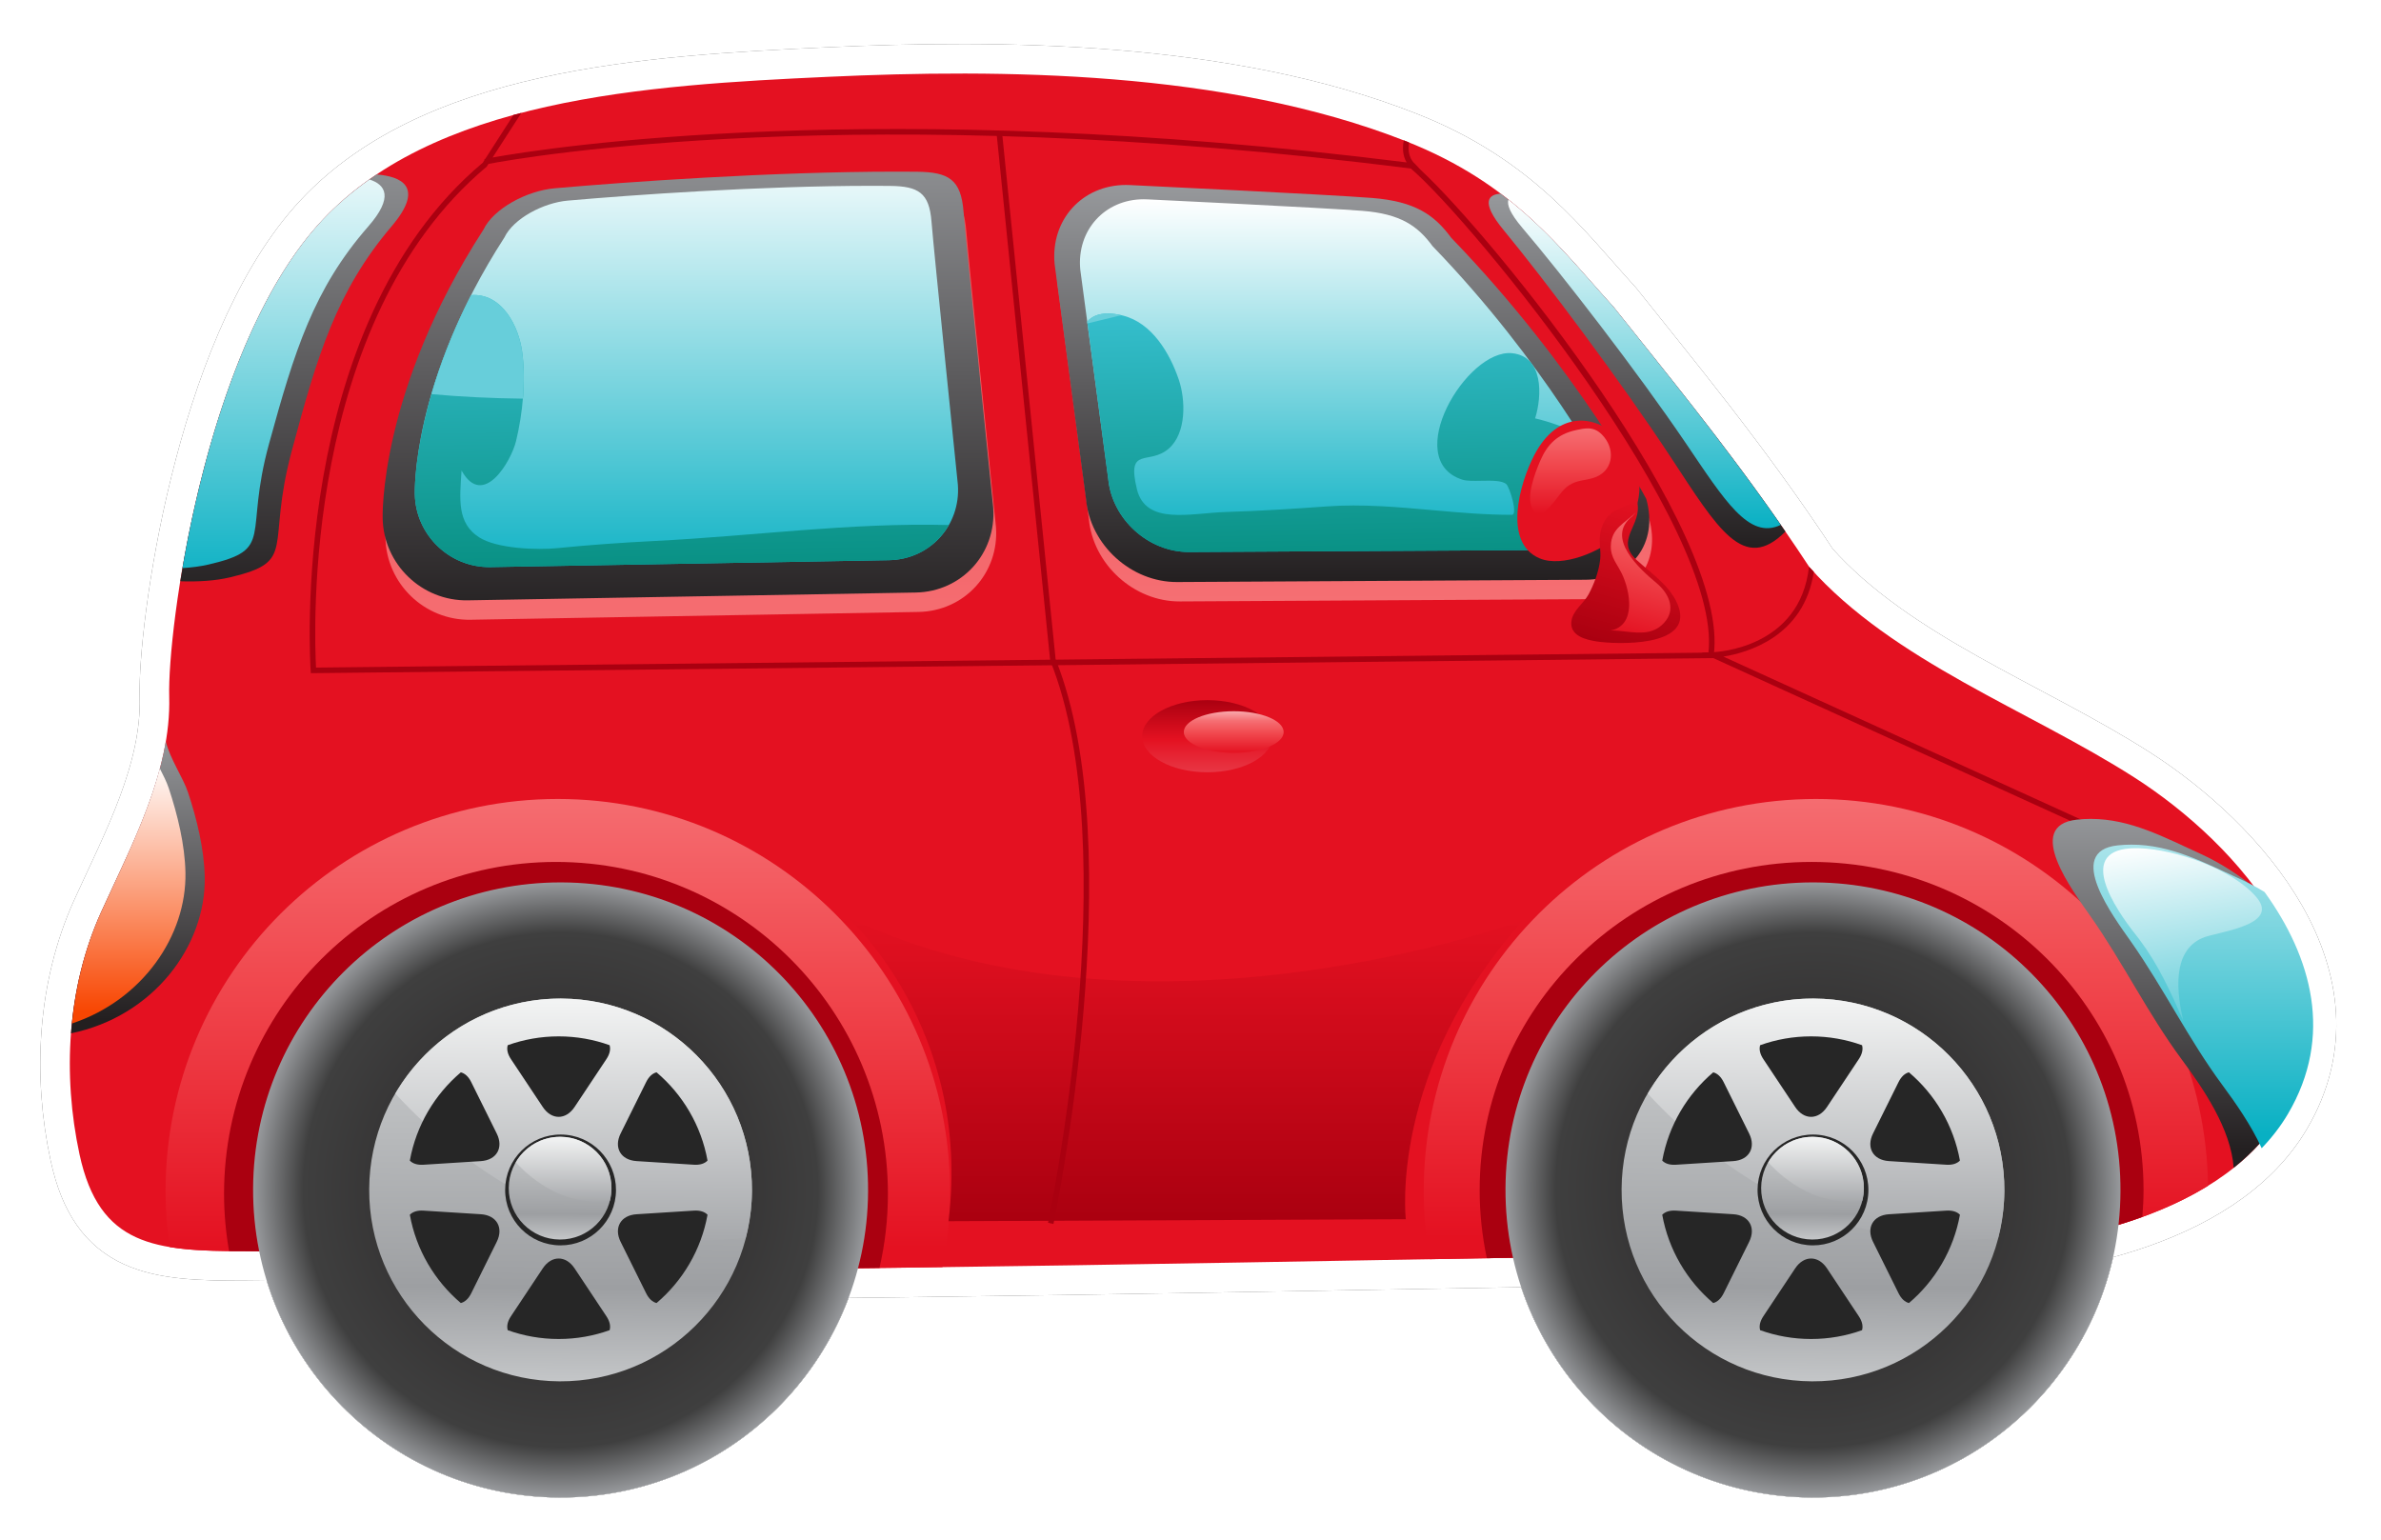 <?xml version="1.0" encoding="UTF-8" standalone="no"?>
<!-- Created with Inkscape (http://www.inkscape.org/) -->

<svg
   xmlns:dc="http://purl.org/dc/elements/1.1/"
   xmlns:cc="http://creativecommons.org/ns#"
   xmlns:rdf="http://www.w3.org/1999/02/22-rdf-syntax-ns#"
   xmlns:svg="http://www.w3.org/2000/svg"
   xmlns="http://www.w3.org/2000/svg"
   xmlns:xlink="http://www.w3.org/1999/xlink"
   xmlns:sodipodi="http://sodipodi.sourceforge.net/DTD/sodipodi-0.dtd"
   xmlns:inkscape="http://www.inkscape.org/namespaces/inkscape"
   version="1.1"
   width="161.279"
   height="104.319"
   id="svg28605"
   inkscape:version="0.48.4 r9939"
   sodipodi:docname="carro.svg">
  <sodipodi:namedview
     pagecolor="#ffffff"
     bordercolor="#666666"
     borderopacity="1"
     objecttolerance="10"
     gridtolerance="10"
     guidetolerance="10"
     inkscape:pageopacity="0"
     inkscape:pageshadow="2"
     inkscape:window-width="640"
     inkscape:window-height="480"
     id="namedview9167" />
  <defs
     id="defs28607">
    <clipPath
       id="clipPath4620">
      <path
         d="m 173.787,1031.542 c 0,-1.674 3.258,-3.029 7.273,-3.029 l 0,0 c 4.017,0 7.274,1.355 7.274,3.029 l 0,0 c 0,1.674 -3.257,3.031 -7.274,3.031 l 0,0 c -4.015,0 -7.273,-1.357 -7.273,-3.031"
         id="path4622" />
    </clipPath>
    <linearGradient
       x1="0"
       y1="0"
       x2="1"
       y2="0"
       id="linearGradient4628"
       gradientUnits="userSpaceOnUse"
       gradientTransform="matrix(0,6.06,-6.06,0,181.061,1028.513)"
       spreadMethod="pad">
      <stop
         id="stop4630"
         style="stop-color:#e41121;stop-opacity:1"
         offset="0" />
      <stop
         id="stop4632"
         style="stop-color:#f1494f;stop-opacity:1"
         offset="0.473" />
      <stop
         id="stop4634"
         style="stop-color:#f1494f;stop-opacity:1"
         offset="0.473" />
      <stop
         id="stop4636"
         style="stop-color:#f56f73;stop-opacity:1"
         offset="0.769" />
      <stop
         id="stop4638"
         style="stop-color:#f9a9ac;stop-opacity:1"
         offset="1" />
    </linearGradient>
    <clipPath
       id="clipPath4598">
      <path
         d="m 175.404,1030.936 c 0,-2.9 4.25,-5.253 9.496,-5.253 l 0,0 c 5.245,0 9.495,2.353 9.495,5.253 l 0,0 c 0,2.901 -4.25,5.253 -9.495,5.253 l 0,0 c -5.246,0 -9.496,-2.352 -9.496,-5.253"
         id="path4600" />
    </clipPath>
    <linearGradient
       x1="0"
       y1="0"
       x2="1"
       y2="0"
       id="linearGradient4606"
       gradientUnits="userSpaceOnUse"
       gradientTransform="matrix(0,10.506,-10.506,0,184.899,1025.683)"
       spreadMethod="pad">
      <stop
         id="stop4608"
         style="stop-color:#e83745;stop-opacity:1"
         offset="0" />
      <stop
         id="stop4610"
         style="stop-color:#e41121;stop-opacity:1"
         offset="0.457" />
      <stop
         id="stop4612"
         style="stop-color:#aa0010;stop-opacity:1"
         offset="1" />
    </linearGradient>
    <clipPath
       id="clipPath4582">
      <path
         d="m 0,1200 1200,0 L 1200,0 0,0 0,1200 z"
         id="path4584" />
    </clipPath>
    <clipPath
       id="clipPath4560">
      <path
         d="m 284.725,1087 c -0.582,-4.161 -0.104,-9.019 0.878,-13.071 l 0,0 c 0.709,-2.932 4.793,-9.939 7.937,-4.296 l 0,0 c 0.278,-4.172 0.69,-7.64 -2.566,-9.731 l 0,0 c -2.579,-1.657 -8.454,-1.872 -11.39,-1.573 l 0,0 c -4.614,0.469 -9.379,0.805 -14.049,1.038 l 0,0 c -14.503,0.723 -28.521,2.698 -42.978,2.331 l 0,0 c 1.716,-3.012 4.925,-5.055 8.726,-5.121 l 0,0 58.044,-1.008 c 5.955,-0.105 10.917,4.682 11.023,10.638 l 0,0 c 0,0 0.398,12.143 -8.201,28.973 l 0,0 c -0.119,0.01 -0.23,0.027 -0.356,0.028 l 0,0 c -0.017,0 -0.034,0 -0.051,0 l 0,0 c -4.228,0 -6.513,-4.605 -7.017,-8.208"
         id="path4562" />
    </clipPath>
    <linearGradient
       x1="0"
       y1="0"
       x2="1"
       y2="0"
       id="linearGradient4568"
       gradientUnits="userSpaceOnUse"
       gradientTransform="matrix(-0.584,-41.162,41.162,-0.584,261.909,1095.988)"
       spreadMethod="pad">
      <stop
         id="stop4570"
         style="stop-color:#36bfce;stop-opacity:1"
         offset="0" />
      <stop
         id="stop4572"
         style="stop-color:#089083;stop-opacity:1"
         offset="0.995" />
      <stop
         id="stop4574"
         style="stop-color:#089083;stop-opacity:1"
         offset="1" />
    </linearGradient>
    <clipPath
       id="clipPath4500">
      <path
         d="m 49.094,1014.617 c -5.22,-0.187 -13.572,-3.025 -17.05,-7.188 l 0,0 c -3.459,-4.14 5.923,-4.982 7.961,-5.903 l 0,0 c 4.419,-1.993 3.67,-7.935 2.759,-12.011 l 0,0 c 1.813,4.172 3.579,8.077 6.304,11.723 l 0,0 c 0.19,0.252 0.382,0.504 0.58,0.754 l 0,0 c 3.1,3.903 8.964,12.635 -0.015,12.635 l 0,0 c -0.174,0 -0.354,0 -0.539,-0.01"
         id="path4502" />
    </clipPath>
    <linearGradient
       x1="0"
       y1="0"
       x2="1"
       y2="0"
       id="linearGradient4508"
       gradientUnits="userSpaceOnUse"
       gradientTransform="matrix(-3.886,-26.658,26.658,-3.886,43.921,1015.816)"
       spreadMethod="pad">
      <stop
         id="stop4510"
         style="stop-color:#ffffff;stop-opacity:1"
         offset="0" />
      <stop
         id="stop4512"
         style="stop-color:#5dcbd8;stop-opacity:1"
         offset="1" />
    </linearGradient>
    <clipPath
       id="clipPath4476">
      <path
         d="m 122.509,1063.531 -0.419,0.47 c 0.136,-0.167 0.276,-0.322 0.419,-0.47 m 0.513,-0.573 c 3.949,-3.069 -1.034,-7.631 -3.522,-9.689 l 0,0 c -1.568,-1.295 -2.898,-3.523 -1.382,-5.508 l 0,0 c 1.566,-2.053 3.774,-1.815 5.894,-1.578 l 0,0 c 0.744,0.084 1.478,0.168 2.17,0.152 l 0,0 c -3.842,0.724 -2.851,5.802 -1.664,8.262 l 0,0 c 0.684,1.424 1.652,2.383 1.613,4.03 l 0,0 c -0.066,2.669 -2.041,3.282 -3.622,4.904 l 0,0 0.513,-0.573 z"
         id="path4478" />
    </clipPath>
    <linearGradient
       x1="0"
       y1="0"
       x2="1"
       y2="0"
       id="linearGradient4484"
       gradientUnits="userSpaceOnUse"
       gradientTransform="matrix(-4.739,17.49,-17.49,-4.739,124.076,1045.765)"
       spreadMethod="pad">
      <stop
         id="stop4486"
         style="stop-color:#e41121;stop-opacity:1"
         offset="0" />
      <stop
         id="stop4488"
         style="stop-color:#f1494f;stop-opacity:1"
         offset="0.591" />
      <stop
         id="stop4490"
         style="stop-color:#f1494f;stop-opacity:1"
         offset="0.591" />
      <stop
         id="stop4492"
         style="stop-color:#f56f73;stop-opacity:1"
         offset="1" />
    </linearGradient>
    <clipPath
       id="clipPath4452">
      <path
         d="m 127.418,1074.868 c -1.922,-1.946 -1.752,-5.025 0.783,-6.132 l 0,0 c 1.18,-0.515 2.424,-0.429 3.592,-1.008 l 0,0 c 1.303,-0.647 1.868,-1.814 2.774,-2.866 l 0,0 c 0.777,-0.896 1.889,-2.272 2.811,-1.082 l 0,0 c 1.293,1.673 -0.2,5.497 -0.953,7.246 l 0,0 c -1.065,2.471 -2.544,3.909 -5.223,4.499 l 0,0 c -0.622,0.138 -1.18,0.25 -1.704,0.25 l 0,0 c -0.736,0 -1.404,-0.222 -2.08,-0.907"
         id="path4454" />
    </clipPath>
    <linearGradient
       x1="0"
       y1="0"
       x2="1"
       y2="0"
       id="linearGradient4460"
       gradientUnits="userSpaceOnUse"
       gradientTransform="matrix(0,12.458,-12.458,0,132.002,1063.317)"
       spreadMethod="pad">
      <stop
         id="stop4462"
         style="stop-color:#e41121;stop-opacity:1"
         offset="0" />
      <stop
         id="stop4464"
         style="stop-color:#f1494f;stop-opacity:1"
         offset="0.591" />
      <stop
         id="stop4466"
         style="stop-color:#f1494f;stop-opacity:1"
         offset="0.591" />
      <stop
         id="stop4468"
         style="stop-color:#f56f73;stop-opacity:1"
         offset="1" />
    </linearGradient>
    <clipPath
       id="clipPath4432">
      <path
         d="m 122.303,1065.136 c -0.86,-3.488 3.339,-5.521 0.083,-8.514 l 0,0 c -2.202,-2.024 -5.189,-3.967 -6.16,-6.95 l 0,0 c -1.888,-5.807 9.127,-5.357 11.938,-4.936 l 0,0 c 1.664,0.25 3.887,0.839 3.717,2.832 l 0,0 c -0.14,1.662 -1.761,2.646 -2.506,4.022 l 0,0 c -0.81,1.494 -1.503,3.376 -1.691,5.062 l 0,0 c -0.157,1.376 0.252,2.702 -0.067,4.095 l 0,0 c -0.268,1.183 -0.782,2.084 -1.744,2.828 l 0,0 c -0.177,0.138 -1.262,0.651 -2.19,1.056 l 0,0 c -0.657,0.286 -1.236,0.514 -1.357,0.514 l 0,0 c -0.014,0 -0.022,0 -0.023,-0.01"
         id="path4434" />
    </clipPath>
    <linearGradient
       x1="0"
       y1="0"
       x2="1"
       y2="0"
       id="linearGradient4440"
       gradientUnits="userSpaceOnUse"
       gradientTransform="matrix(-5.573,20.569,-20.569,-5.573,125.05,1043.806)"
       spreadMethod="pad">
      <stop
         id="stop4442"
         style="stop-color:#aa0010;stop-opacity:1"
         offset="0" />
      <stop
         id="stop4444"
         style="stop-color:#e41121;stop-opacity:1"
         offset="1" />
    </linearGradient>
    <clipPath
       id="clipPath4420">
      <path
         d="m 0,1200 1200,0 L 1200,0 0,0 0,1200 z"
         id="path4422" />
    </clipPath>
    <clipPath
       id="clipPath4400">
      <path
         d="m 336.187,1023.348 c -1.257,-3.786 -2.346,-8.192 -2.427,-12.283 l 0,0 c -0.178,-9.213 6.265,-18.565 16.534,-21.979 l 0,0 c -0.558,5.586 -1.927,11.093 -4.252,16.223 l 0,0 c -2.996,6.602 -6.621,13.639 -8.552,20.922 l 0,0 c -0.517,-1.012 -1.007,-1.989 -1.303,-2.883"
         id="path4402" />
    </clipPath>
    <linearGradient
       x1="0"
       y1="0"
       x2="1"
       y2="0"
       id="linearGradient4408"
       gradientUnits="userSpaceOnUse"
       gradientTransform="matrix(0,36.486,-36.486,0,342.026,990.825)"
       spreadMethod="pad">
      <stop
         id="stop4410"
         style="stop-color:#f84602;stop-opacity:1"
         offset="0" />
      <stop
         id="stop4412"
         style="stop-color:#ffffff;stop-opacity:1"
         offset="1" />
    </linearGradient>
    <clipPath
       id="clipPath4380">
      <path
         d="m 333.377,1022.723 c -1.259,-3.784 -2.345,-8.192 -2.426,-12.284 l 0,0 c -0.196,-10.068 7.503,-20.325 19.482,-22.788 l 0,0 c -0.457,6.077 -1.866,12.089 -4.391,17.658 l 0,0 c -3.533,7.788 -7.951,16.176 -9.421,24.866 l 0,0 c -0.62,-2.569 -2.514,-5.245 -3.244,-7.452"
         id="path4382" />
    </clipPath>
    <linearGradient
       x1="0"
       y1="0"
       x2="1"
       y2="0"
       id="linearGradient4388"
       gradientUnits="userSpaceOnUse"
       gradientTransform="matrix(0,41.769,-41.769,0,340.69,989.641)"
       spreadMethod="pad">
      <stop
         id="stop4390"
         style="stop-color:#231f20;stop-opacity:1"
         offset="0" />
      <stop
         id="stop4392"
         style="stop-color:#97999c;stop-opacity:1"
         offset="1" />
    </linearGradient>
    <clipPath
       id="clipPath4360">
      <path
         d="m 34.259,1010.037 c -1.132,-0.514 -2.249,-1.128 -3.355,-1.793 l 0,0 c -6.868,-9.517 -10.101,-20.979 -3.402,-32.338 l 0,0 c 1.07,-1.814 2.361,-3.467 3.818,-4.986 l 0,0 c 1.543,3.366 3.777,6.56 5.738,9.214 l 0,0 c 4.908,6.639 8.496,14.024 13.29,20.857 l 0,0 c 2.496,3.563 9.769,13.2 1.957,14.042 l 0,0 c -0.687,0.074 -1.359,0.108 -2.021,0.108 l 0,0 c -5.803,0 -10.709,-2.682 -16.025,-5.104"
         id="path4362" />
    </clipPath>
    <linearGradient
       x1="0"
       y1="0"
       x2="1"
       y2="0"
       id="linearGradient4368"
       gradientUnits="userSpaceOnUse"
       gradientTransform="matrix(0,43.436,-43.436,0,39.824,972.99)"
       spreadMethod="pad">
      <stop
         id="stop4370"
         style="stop-color:#08b0c3;stop-opacity:1"
         offset="0" />
      <stop
         id="stop4372"
         style="stop-color:#b0e6ec;stop-opacity:1"
         offset="1" />
    </linearGradient>
    <clipPath
       id="clipPath4340">
      <path
         d="m 40.191,1013.783 c -2.792,-1.272 -5.552,-3.031 -8.061,-5.133 l 0,0 c -7.068,-9.594 -10.485,-21.223 -3.69,-32.744 l 0,0 c 1.783,-3.025 4.167,-5.62 6.961,-7.845 l 0,0 c 0.394,5.646 4.368,11.461 7.591,15.82 l 0,0 c 4.905,6.639 8.495,14.025 13.286,20.857 l 0,0 c 2.497,3.564 9.772,13.201 1.958,14.042 l 0,0 c -0.686,0.074 -1.357,0.109 -2.018,0.109 l 0,0 c -5.803,-10e-4 -10.708,-2.683 -16.027,-5.106"
         id="path4342" />
    </clipPath>
    <linearGradient
       x1="0"
       y1="0"
       x2="1"
       y2="0"
       id="linearGradient4348"
       gradientUnits="userSpaceOnUse"
       gradientTransform="matrix(0,49.926,-49.926,0,43.257,970.439)"
       spreadMethod="pad">
      <stop
         id="stop4350"
         style="stop-color:#231f20;stop-opacity:1"
         offset="0" />
      <stop
         id="stop4352"
         style="stop-color:#97999c;stop-opacity:1"
         offset="1" />
    </linearGradient>
    <clipPath
       id="clipPath4320">
      <path
         d="m 125.718,1093.45 c -6.63,-8.354 -15.655,-19.25 -24.343,-31.732 l 0,0 c 4.625,-2.213 8.123,3.477 13.886,11.98 l 0,0 c 6.999,10.324 17.953,24.482 23.736,31.265 l 0,0 c 1.836,2.156 2.285,3.413 2.05,4.131 l 0,0 c -6.268,-4.949 -10.632,-10.487 -15.329,-15.644"
         id="path4322" />
    </clipPath>
    <linearGradient
       x1="0"
       y1="0"
       x2="1"
       y2="0"
       id="linearGradient4328"
       gradientUnits="userSpaceOnUse"
       gradientTransform="matrix(0,47.856,-47.856,0,121.24,1061.238)"
       spreadMethod="pad">
      <stop
         id="stop4330"
         style="stop-color:#08b0c3;stop-opacity:1"
         offset="0" />
      <stop
         id="stop4332"
         style="stop-color:#ffffff;stop-opacity:1"
         offset="1" />
    </linearGradient>
    <clipPath
       id="clipPath4300">
      <path
         d="m 125.718,1093.45 c -6.802,-8.571 -16.129,-19.813 -25.021,-32.703 l 0,0 c 6.082,-6.107 9.811,0.345 16.7,10.828 l 0,0 c 7.181,10.929 18.421,25.914 24.354,33.095 l 0,0 c 3.468,4.198 2.132,5.195 0.426,5.297 l 0,0 c -6.886,-5.165 -11.484,-11.054 -16.459,-16.517"
         id="path4302" />
    </clipPath>
    <linearGradient
       x1="0"
       y1="0"
       x2="1"
       y2="0"
       id="linearGradient4308"
       gradientUnits="userSpaceOnUse"
       gradientTransform="matrix(0,51.588,-51.588,0,122.308,1058.379)"
       spreadMethod="pad">
      <stop
         id="stop4310"
         style="stop-color:#231f20;stop-opacity:1"
         offset="0" />
      <stop
         id="stop4312"
         style="stop-color:#97999c;stop-opacity:1"
         offset="1" />
    </linearGradient>
    <clipPath
       id="clipPath4278">
      <path
         d="m 197.211,1092.212 c -4.247,-1.066 -6.83,-5.463 -8.143,-9.319 l 0,0 c -1.015,-2.989 -1.126,-7.785 1.437,-10.045 l 0,0 c 2.88,-2.538 6.18,0.451 4.673,-5.876 l 0,0 c -1.281,-5.388 -7.83,-3.524 -13.01,-3.373 l 0,0 c -4.919,0.143 -9.834,0.464 -14.742,0.815 l 0,0 c -5.067,0.362 -10.196,-0.094 -15.32,-0.549 l 0,0 c -3.863,-0.343 -7.724,-0.687 -11.554,-0.679 l 0,0 c -0.949,10e-4 0.328,4.025 0.786,4.449 l 0,0 c 0.611,0.565 2.162,0.536 3.652,0.507 l 0,0 c 1.078,-0.02 2.124,-0.042 2.762,0.162 l 0,0 c 8.988,2.868 -0.607,19.088 -7.234,18.424 l 0,0 c -4.576,-0.458 -4.401,-6.159 -3.362,-9.494 l 0,0 c -2.164,-0.505 -4.362,-1.321 -6.531,-2.31 l 0,0 c -2.493,-3.957 -3.773,-6.398 -3.773,-6.398 l 0,0 c -1.627,-5.723 1.907,-10.432 7.857,-10.465 l 0,0 52.84,-0.295 c 5.951,-0.034 11.26,4.787 11.799,10.71 l 0,0 3.052,22.845 c -0.642,0.752 -1.626,1.192 -3.002,1.192 l 0,0 c -0.642,0 -1.37,-0.096 -2.187,-0.301"
         id="path4280" />
    </clipPath>
    <linearGradient
       x1="0"
       y1="0"
       x2="1"
       y2="0"
       id="linearGradient4286"
       gradientUnits="userSpaceOnUse"
       gradientTransform="matrix(-0.521,-36.697,36.697,-0.521,164.637,1093.324)"
       spreadMethod="pad">
      <stop
         id="stop4288"
         style="stop-color:#36bfce;stop-opacity:1"
         offset="0" />
      <stop
         id="stop4290"
         style="stop-color:#089083;stop-opacity:1"
         offset="0.995" />
      <stop
         id="stop4292"
         style="stop-color:#089083;stop-opacity:1"
         offset="1" />
    </linearGradient>
    <clipPath
       id="clipPath4258">
      <path
         d="m 307.133,1105.189 c 7.958,-9.102 10.742,-18.123 14.452,-31.656 l 0,0 c 3.713,-13.531 -0.928,-15.335 8.815,-17.59 l 0,0 c 1.189,-0.275 2.469,-0.436 3.796,-0.517 l 0,0 c -2.766,16.07 -8.751,37.537 -19.556,49.783 l 0,0 c -2.284,2.588 -4.873,4.835 -7.685,6.821 l 0,0 c -2.339,-0.744 -3.553,-2.574 0.178,-6.841"
         id="path4260" />
    </clipPath>
    <linearGradient
       x1="0"
       y1="0"
       x2="1"
       y2="0"
       id="linearGradient4266"
       gradientUnits="userSpaceOnUse"
       gradientTransform="matrix(0,66.353,-66.353,0,319.474,1052.244)"
       spreadMethod="pad">
      <stop
         id="stop4268"
         style="stop-color:#08b0c3;stop-opacity:1"
         offset="0" />
      <stop
         id="stop4270"
         style="stop-color:#ffffff;stop-opacity:1"
         offset="1" />
    </linearGradient>
    <clipPath
       id="clipPath4238">
      <path
         d="m 303.72,1105.223 c 8.035,-9.451 10.845,-18.818 14.591,-32.867 l 0,0 c 3.748,-14.05 -0.936,-15.923 8.899,-18.264 l 0,0 c 2.212,-0.528 4.73,-0.674 7.306,-0.585 l 0,0 c -2.61,16.239 -8.634,38.962 -19.876,51.702 l 0,0 c -2.562,2.903 -5.495,5.401 -8.716,7.555 l 0,0 c -3.526,-0.276 -7.125,-1.748 -2.204,-7.541"
         id="path4240" />
    </clipPath>
    <linearGradient
       x1="0"
       y1="0"
       x2="1"
       y2="0"
       id="linearGradient4246"
       gradientUnits="userSpaceOnUse"
       gradientTransform="matrix(0,69.491,-69.491,0,317.916,1050.15)"
       spreadMethod="pad">
      <stop
         id="stop4248"
         style="stop-color:#231f20;stop-opacity:1"
         offset="0" />
      <stop
         id="stop4250"
         style="stop-color:#97999c;stop-opacity:1"
         offset="1" />
    </linearGradient>
    <clipPath
       id="clipPath4218">
      <path
         d="m 193.597,1109.137 c 0,0 -25.74,-1.229 -31.292,-1.672 l 0,0 c -5.55,-0.442 -8.04,-2.19 -10.218,-5.152 l 0,0 c -16.439,-17.008 -25.235,-33.787 -25.235,-33.787 l 0,0 c -1.627,-5.723 1.907,-10.432 7.857,-10.465 l 0,0 52.84,-0.295 c 5.951,-0.034 11.26,4.787 11.799,10.71 l 0,0 4.07,30.463 c 0.522,5.732 -3.596,10.213 -9.245,10.213 l 0,0 c -0.19,0 -0.383,-0.01 -0.576,-0.015"
         id="path4220" />
    </clipPath>
    <linearGradient
       x1="0"
       y1="0"
       x2="1"
       y2="0"
       id="linearGradient4226"
       gradientUnits="userSpaceOnUse"
       gradientTransform="matrix(0,51.387,-51.387,0,164.959,1057.765)"
       spreadMethod="pad">
      <stop
         id="stop4228"
         style="stop-color:#08b0c3;stop-opacity:1"
         offset="0" />
      <stop
         id="stop4230"
         style="stop-color:#ffffff;stop-opacity:1"
         offset="1" />
    </linearGradient>
    <clipPath
       id="clipPath4198">
      <path
         d="m 196.101,1111.218 c 0,0 -28.976,-1.379 -35.225,-1.879 l 0,0 c -6.248,-0.499 -9.05,-2.468 -11.501,-5.802 l 0,0 c -18.5,-19.144 -28.405,-38.032 -28.405,-38.032 l 0,0 c -1.832,-6.44 2.147,-11.742 8.845,-11.78 l 0,0 59.479,-0.331 c 6.696,-0.039 12.674,5.386 13.282,12.057 l 0,0 4.58,34.29 c 0.588,6.451 -4.048,11.495 -10.405,11.495 l 0,0 c -0.215,0 -0.432,-0.01 -0.65,-0.018"
         id="path4200" />
    </clipPath>
    <linearGradient
       x1="0"
       y1="0"
       x2="1"
       y2="0"
       id="linearGradient4206"
       gradientUnits="userSpaceOnUse"
       gradientTransform="matrix(0,57.842,-57.842,0,163.865,1053.394)"
       spreadMethod="pad">
      <stop
         id="stop4208"
         style="stop-color:#231f20;stop-opacity:1"
         offset="0" />
      <stop
         id="stop4210"
         style="stop-color:#97999c;stop-opacity:1"
         offset="1" />
    </linearGradient>
    <clipPath
       id="clipPath4178">
      <path
         d="m 231.143,1111.098 c -4.164,-0.039 -5.728,-1.013 -6.056,-5.178 l 0,0 c -0.327,-4.165 -3.844,-38.353 -3.844,-38.353 l 0,0 c -0.432,-5.941 4.084,-10.885 10.04,-10.99 l 0,0 58.044,-1.008 c 5.955,-0.105 10.917,4.682 11.023,10.638 l 0,0 c 0,0 0.549,16.337 -13.055,37.387 l 0,0 c -1.303,2.743 -5.656,5.047 -9.218,5.361 l 0,0 c -9.235,0.816 -28.077,2.155 -44.312,2.155 l 0,0 c -0.883,0 -1.757,0 -2.622,-0.012"
         id="path4180" />
    </clipPath>
    <linearGradient
       x1="0"
       y1="0"
       x2="1"
       y2="0"
       id="linearGradient4186"
       gradientUnits="userSpaceOnUse"
       gradientTransform="matrix(0,65.11,-65.11,0,260.784,1052.444)"
       spreadMethod="pad">
      <stop
         id="stop4188"
         style="stop-color:#08b0c3;stop-opacity:1"
         offset="0" />
      <stop
         id="stop4190"
         style="stop-color:#ffffff;stop-opacity:1"
         offset="1" />
    </linearGradient>
    <clipPath
       id="clipPath4158">
      <path
         d="m 227.224,1113.161 c -4.68,-0.045 -6.439,-1.138 -6.808,-5.823 l 0,0 c -0.37,-4.681 -4.32,-43.118 -4.32,-43.118 l 0,0 c -0.489,-6.678 4.59,-12.239 11.285,-12.355 l 0,0 65.258,-1.137 c 6.696,-0.116 12.274,5.266 12.395,11.962 l 0,0 c 0,0 0.615,18.368 -14.679,42.033 l 0,0 c -1.463,3.085 -6.359,5.674 -10.363,6.028 l 0,0 c -10.382,0.917 -31.568,2.423 -49.821,2.423 l 0,0 c -0.992,0 -1.974,0 -2.947,-0.013"
         id="path4160" />
    </clipPath>
    <linearGradient
       x1="0"
       y1="0"
       x2="1"
       y2="0"
       id="linearGradient4166"
       gradientUnits="userSpaceOnUse"
       gradientTransform="matrix(0,73.203,-73.203,0,260.551,1047.216)"
       spreadMethod="pad">
      <stop
         id="stop4168"
         style="stop-color:#231f20;stop-opacity:1"
         offset="0" />
      <stop
         id="stop4170"
         style="stop-color:#97999c;stop-opacity:1"
         offset="1" />
    </linearGradient>
    <clipPath
       id="clipPath4146">
      <path
         d="m 0,1200 1200,0 L 1200,0 0,0 0,1200 z"
         id="path4148" />
    </clipPath>
    <clipPath
       id="clipPath4124">
      <path
         d="m 195.696,1108.39 c 0,0 -28.976,-1.381 -35.224,-1.879 l 0,0 c -6.247,-0.499 -9.05,-2.468 -11.5,-5.802 l 0,0 c -18.502,-19.144 -28.406,-38.031 -28.406,-38.031 l 0,0 c -1.832,-6.443 2.148,-11.744 8.845,-11.78 l 0,0 59.477,-0.331 c 6.698,-0.041 12.676,5.386 13.283,12.057 l 0,0 4.581,34.288 c 0.587,6.452 -4.049,11.495 -10.406,11.495 l 0,0 c -0.215,0 -0.432,-0.01 -0.65,-0.017"
         id="path4126" />
    </clipPath>
    <linearGradient
       x1="0"
       y1="0"
       x2="1"
       y2="0"
       id="linearGradient4132"
       gradientUnits="userSpaceOnUse"
       gradientTransform="matrix(0,57.84,-57.84,0,163.46,1050.567)"
       spreadMethod="pad">
      <stop
         id="stop4134"
         style="stop-color:#f56f73;stop-opacity:1"
         offset="0" />
      <stop
         id="stop4136"
         style="stop-color:#f1494f;stop-opacity:1"
         offset="0.995" />
      <stop
         id="stop4138"
         style="stop-color:#f1494f;stop-opacity:1"
         offset="1" />
    </linearGradient>
    <clipPath
       id="clipPath4102">
      <path
         d="m 226.82,1110.332 c -4.679,-0.044 -6.439,-1.138 -6.807,-5.821 l 0,0 c -0.37,-4.684 -4.32,-43.119 -4.32,-43.119 l 0,0 c -0.49,-6.679 4.59,-12.24 11.285,-12.355 l 0,0 65.257,-1.137 c 6.697,-0.117 12.274,5.266 12.395,11.962 l 0,0 c 0,0 0.615,18.368 -14.678,42.032 l 0,0 c -1.463,3.085 -6.36,5.675 -10.364,6.029 l 0,0 c -10.385,0.916 -31.579,2.422 -49.835,2.422 l 0,0 c -0.988,0 -1.965,0 -2.933,-0.013"
         id="path4104" />
    </clipPath>
    <linearGradient
       x1="0"
       y1="0"
       x2="1"
       y2="0"
       id="linearGradient4110"
       gradientUnits="userSpaceOnUse"
       gradientTransform="matrix(0,73.204,-73.204,0,260.147,1044.387)"
       spreadMethod="pad">
      <stop
         id="stop4112"
         style="stop-color:#f56f73;stop-opacity:1"
         offset="0" />
      <stop
         id="stop4114"
         style="stop-color:#f1494f;stop-opacity:1"
         offset="0.995" />
      <stop
         id="stop4116"
         style="stop-color:#f1494f;stop-opacity:1"
         offset="1" />
    </linearGradient>
    <clipPath
       id="clipPath4082">
      <path
         d="m 0,1200 1200,0 L 1200,0 0,0 0,1200 z"
         id="path4084" />
    </clipPath>
    <clipPath
       id="clipPath4062">
      <path
         d="m 138.883,1004.15 c 19.65,-21.905 17.112,-43.574 17.112,-43.574 l 0,0 66.613,-0.29 c -3.458,28.184 14.767,44.333 14.767,44.333 l 0,0 c -43.363,-20.846 -98.492,-0.469 -98.492,-0.469"
         id="path4064" />
    </clipPath>
    <linearGradient
       x1="0"
       y1="0"
       x2="1"
       y2="0"
       id="linearGradient4070"
       gradientUnits="userSpaceOnUse"
       gradientTransform="matrix(0,44.333,-44.333,0,188.129,960.286)"
       spreadMethod="pad">
      <stop
         id="stop4072"
         style="stop-color:#aa0010;stop-opacity:1"
         offset="0" />
      <stop
         id="stop4074"
         style="stop-color:#e41121;stop-opacity:1"
         offset="1" />
    </linearGradient>
    <clipPath
       id="clipPath4030">
      <path
         d="m 0,1200 1200,0 L 1200,0 0,0 0,1200 z"
         id="path4032" />
    </clipPath>
    <clipPath
       id="clipPath4010">
      <path
         d="m 96.713,972.581 c -4.132,-0.023 -7.468,-3.392 -7.446,-7.524 l 0,0 c 0.002,-0.634 0.095,-1.245 0.244,-1.831 l 0,0 c 6.393,-0.723 11.016,2.733 13.701,5.639 l 0,0 c -1.3,2.217 -3.705,3.716 -6.459,3.716 l 0,0 c -0.013,0 -0.027,0 -0.04,0"
         id="path4012" />
    </clipPath>
    <linearGradient
       x1="0"
       y1="0"
       x2="1"
       y2="0"
       id="linearGradient4018"
       gradientUnits="userSpaceOnUse"
       gradientTransform="matrix(0.049,-9.422,9.422,0.049,96.209,972.578)"
       spreadMethod="pad">
      <stop
         id="stop4020"
         style="stop-color:#f3f4f4;stop-opacity:1"
         offset="0" />
      <stop
         id="stop4022"
         style="stop-color:#a7a9ac;stop-opacity:1"
         offset="1" />
    </linearGradient>
    <clipPath
       id="clipPath3988">
      <path
         d="m 96.713,972.581 c -4.132,-0.023 -7.468,-3.392 -7.446,-7.524 l 0,0 c 0.022,-4.132 3.393,-7.462 7.524,-7.442 l 0,0 c 4.134,0.022 7.464,3.389 7.442,7.517 l 0,0 c -0.022,4.124 -3.364,7.449 -7.48,7.449 l 0,0 c -0.013,0 -0.027,0 -0.04,0"
         id="path3990" />
    </clipPath>
    <linearGradient
       x1="0"
       y1="0"
       x2="1"
       y2="0"
       id="linearGradient3996"
       gradientUnits="userSpaceOnUse"
       gradientTransform="matrix(-0.078,14.964,-14.964,-0.078,96.79,957.616)"
       spreadMethod="pad">
      <stop
         id="stop3998"
         style="stop-color:#c4c6c8;stop-opacity:1"
         offset="0" />
      <stop
         id="stop4000"
         style="stop-color:#9d9fa2;stop-opacity:1"
         offset="0.245" />
      <stop
         id="stop4002"
         style="stop-color:#cfd1d2;stop-opacity:1"
         offset="1" />
    </linearGradient>
    <clipPath
       id="clipPath3976">
      <path
         d="m 0,1200 1200,0 L 1200,0 0,0 0,1200 z"
         id="path3978" />
    </clipPath>
    <clipPath
       id="clipPath3956">
      <path
         d="M 96.54,992.716 C 81.146,992.636 68.722,980.081 68.804,964.683 l 0,0 c 0.013,-2.356 0.354,-4.636 0.911,-6.816 l 0,0 c 23.812,-2.69 41.031,10.181 51.038,21.006 l 0,0 c -4.838,8.272 -13.799,13.844 -24.062,13.844 l 0,0 c -0.05,0 -0.101,-10e-4 -0.151,-10e-4"
         id="path3958" />
    </clipPath>
    <linearGradient
       x1="0"
       y1="0"
       x2="1"
       y2="0"
       id="linearGradient3964"
       gradientUnits="userSpaceOnUse"
       gradientTransform="matrix(0.183,-35.103,35.103,0.183,94.669,992.706)"
       spreadMethod="pad">
      <stop
         id="stop3966"
         style="stop-color:#f3f4f4;stop-opacity:1"
         offset="0" />
      <stop
         id="stop3968"
         style="stop-color:#a7a9ac;stop-opacity:1"
         offset="1" />
    </linearGradient>
    <clipPath
       id="clipPath3934">
      <path
         d="M 96.54,992.716 C 81.146,992.636 68.722,980.081 68.804,964.683 l 0,0 c 0.082,-15.391 12.633,-27.802 28.029,-27.724 l 0,0 c 15.399,0.081 27.81,12.624 27.728,28.012 l 0,0 c -0.079,15.356 -12.539,27.745 -27.877,27.746 l 0,0 c -0.048,0 -0.096,-10e-4 -0.144,-10e-4"
         id="path3936" />
    </clipPath>
    <linearGradient
       x1="0"
       y1="0"
       x2="1"
       y2="0"
       id="linearGradient3942"
       gradientUnits="userSpaceOnUse"
       gradientTransform="matrix(-0.29,55.757,-55.757,-0.29,96.827,936.959)"
       spreadMethod="pad">
      <stop
         id="stop3944"
         style="stop-color:#c4c6c8;stop-opacity:1"
         offset="0" />
      <stop
         id="stop3946"
         style="stop-color:#9d9fa2;stop-opacity:1"
         offset="0.245" />
      <stop
         id="stop3948"
         style="stop-color:#cfd1d2;stop-opacity:1"
         offset="1" />
    </linearGradient>
    <clipPath
       id="clipPath3888">
      <path
         d="M 96.456,1009.638 C 71.712,1009.509 51.758,989.361 51.89,964.605 l 0,0 c 0.13,-24.728 20.286,-44.696 45.027,-44.568 l 0,0 c 24.746,0.132 44.682,20.305 44.554,45.034 l 0,0 c -0.127,24.676 -20.155,44.565 -44.784,44.568 l 0,0 c -0.078,0 -0.153,-10e-4 -0.231,-10e-4"
         id="path3890" />
    </clipPath>
    <radialGradient
       cx="0"
       cy="0"
       r="1"
       fx="0"
       fy="0"
       id="radialGradient3896"
       gradientUnits="userSpaceOnUse"
       gradientTransform="matrix(-44.795,-0.233,0.233,-44.795,96.68,964.837)"
       spreadMethod="pad">
      <stop
         id="stop3898"
         style="stop-color:#231f20;stop-opacity:1"
         offset="0" />
      <stop
         id="stop3900"
         style="stop-color:#3f3f3f;stop-opacity:1"
         offset="0.837" />
      <stop
         id="stop3902"
         style="stop-color:#3f3f3f;stop-opacity:1"
         offset="0.837" />
      <stop
         id="stop3904"
         style="stop-color:#97999c;stop-opacity:1"
         offset="1" />
    </radialGradient>
    <clipPath
       id="clipPath3852">
      <path
         d="m 0,1200 1200,0 L 1200,0 0,0 0,1200 z"
         id="path3854" />
    </clipPath>
    <clipPath
       id="clipPath3832">
      <path
         d="m 279.148,972.581 c -4.132,-0.023 -7.469,-3.392 -7.446,-7.524 l 0,0 c 0.004,-0.634 0.094,-1.245 0.246,-1.831 l 0,0 c 6.391,-0.723 11.012,2.733 13.699,5.639 l 0,0 c -1.299,2.217 -3.705,3.716 -6.46,3.716 l 0,0 c -0.013,0 -0.026,0 -0.039,0"
         id="path3834" />
    </clipPath>
    <linearGradient
       x1="0"
       y1="0"
       x2="1"
       y2="0"
       id="linearGradient3840"
       gradientUnits="userSpaceOnUse"
       gradientTransform="matrix(0.049,-9.422,9.422,0.049,278.644,972.578)"
       spreadMethod="pad">
      <stop
         id="stop3842"
         style="stop-color:#f3f4f4;stop-opacity:1"
         offset="0" />
      <stop
         id="stop3844"
         style="stop-color:#a7a9ac;stop-opacity:1"
         offset="1" />
    </linearGradient>
    <clipPath
       id="clipPath3810">
      <path
         d="m 279.148,972.581 c -4.132,-0.023 -7.469,-3.392 -7.446,-7.524 l 0,0 c 0.023,-4.132 3.392,-7.462 7.524,-7.442 l 0,0 c 4.134,0.022 7.464,3.389 7.442,7.517 l 0,0 c -0.022,4.124 -3.365,7.449 -7.48,7.449 l 0,0 c -0.014,0 -0.027,0 -0.04,0"
         id="path3812" />
    </clipPath>
    <linearGradient
       x1="0"
       y1="0"
       x2="1"
       y2="0"
       id="linearGradient3818"
       gradientUnits="userSpaceOnUse"
       gradientTransform="matrix(-0.078,14.964,-14.964,-0.078,279.224,957.616)"
       spreadMethod="pad">
      <stop
         id="stop3820"
         style="stop-color:#c4c6c8;stop-opacity:1"
         offset="0" />
      <stop
         id="stop3822"
         style="stop-color:#9d9fa2;stop-opacity:1"
         offset="0.245" />
      <stop
         id="stop3824"
         style="stop-color:#cfd1d2;stop-opacity:1"
         offset="1" />
    </linearGradient>
    <clipPath
       id="clipPath3798">
      <path
         d="m 0,1200 1200,0 L 1200,0 0,0 0,1200 z"
         id="path3800" />
    </clipPath>
    <clipPath
       id="clipPath3778">
      <path
         d="m 278.977,992.716 c -15.399,-0.08 -27.821,-12.635 -27.739,-28.033 l 0,0 c 0.013,-2.356 0.353,-4.636 0.911,-6.816 l 0,0 c 23.813,-2.69 41.031,10.181 51.039,21.006 l 0,0 c -4.839,8.272 -13.8,13.844 -24.061,13.844 l 0,0 c -0.049,0 -0.101,-10e-4 -0.15,-10e-4"
         id="path3780" />
    </clipPath>
    <linearGradient
       x1="0"
       y1="0"
       x2="1"
       y2="0"
       id="linearGradient3786"
       gradientUnits="userSpaceOnUse"
       gradientTransform="matrix(0.183,-35.103,35.103,0.183,277.103,992.706)"
       spreadMethod="pad">
      <stop
         id="stop3788"
         style="stop-color:#f3f4f4;stop-opacity:1"
         offset="0" />
      <stop
         id="stop3790"
         style="stop-color:#a7a9ac;stop-opacity:1"
         offset="1" />
    </linearGradient>
    <clipPath
       id="clipPath3756">
      <path
         d="m 278.977,992.716 c -15.399,-0.08 -27.821,-12.635 -27.739,-28.033 l 0,0 c 0.083,-15.391 12.634,-27.802 28.029,-27.724 l 0,0 c 15.4,0.081 27.811,12.624 27.728,28.012 l 0,0 c -0.079,15.356 -12.54,27.745 -27.875,27.746 l 0,0 c -0.048,0 -0.095,-10e-4 -0.143,-10e-4"
         id="path3758" />
    </clipPath>
    <linearGradient
       x1="0"
       y1="0"
       x2="1"
       y2="0"
       id="linearGradient3764"
       gradientUnits="userSpaceOnUse"
       gradientTransform="matrix(-0.29,55.757,-55.757,-0.29,279.261,936.959)"
       spreadMethod="pad">
      <stop
         id="stop3766"
         style="stop-color:#c4c6c8;stop-opacity:1"
         offset="0" />
      <stop
         id="stop3768"
         style="stop-color:#9d9fa2;stop-opacity:1"
         offset="0.245" />
      <stop
         id="stop3770"
         style="stop-color:#cfd1d2;stop-opacity:1"
         offset="1" />
    </linearGradient>
    <clipPath
       id="clipPath3710">
      <path
         d="m 278.889,1009.638 c -24.742,-0.129 -44.695,-20.277 -44.563,-45.033 l 0,0 c 0.128,-24.728 20.284,-44.696 45.026,-44.568 l 0,0 c 24.745,0.132 44.683,20.305 44.553,45.034 l 0,0 c -0.128,24.676 -20.153,44.565 -44.784,44.568 l 0,0 c -0.079,0 -0.153,-10e-4 -0.232,-10e-4"
         id="path3712" />
    </clipPath>
    <radialGradient
       cx="0"
       cy="0"
       r="1"
       fx="0"
       fy="0"
       id="radialGradient3718"
       gradientUnits="userSpaceOnUse"
       gradientTransform="matrix(-44.795,-0.233,0.233,-44.795,279.115,964.837)"
       spreadMethod="pad">
      <stop
         id="stop3720"
         style="stop-color:#231f20;stop-opacity:1"
         offset="0" />
      <stop
         id="stop3722"
         style="stop-color:#3f3f3f;stop-opacity:1"
         offset="0.837" />
      <stop
         id="stop3724"
         style="stop-color:#3f3f3f;stop-opacity:1"
         offset="0.837" />
      <stop
         id="stop3726"
         style="stop-color:#97999c;stop-opacity:1"
         offset="1" />
    </radialGradient>
    <clipPath
       id="clipPath3678">
      <path
         d="m 0,1200 1200,0 L 1200,0 0,0 0,1200 z"
         id="path3680" />
    </clipPath>
    <clipPath
       id="clipPath3634">
      <path
         d="m 222.388,964.656 c 0,-3.786 0.378,-7.483 1.078,-11.06 l 0,0 c 19.062,-0.257 38.122,-0.45 57.177,-0.492 l 0,0 c 7.541,-0.018 14.956,0.695 22.347,1.409 l 0,0 c 7.343,0.71 14.664,1.419 22.061,1.411 l 0,0 c 4.187,-0.002 7.862,0.069 11.022,0.601 l 0,0 c 0.379,2.656 0.586,5.37 0.586,8.131 l 0,0 c 0,31.554 -25.579,57.135 -57.135,57.135 l 0,0 c -31.555,0 -57.136,-25.581 -57.136,-57.135"
         id="path3636" />
    </clipPath>
    <linearGradient
       x1="0"
       y1="0"
       x2="1"
       y2="0"
       id="linearGradient3642"
       gradientUnits="userSpaceOnUse"
       gradientTransform="matrix(0,67.469,-67.469,0,279.524,956.317)"
       spreadMethod="pad">
      <stop
         id="stop3644"
         style="stop-color:#e41121;stop-opacity:1"
         offset="0" />
      <stop
         id="stop3646"
         style="stop-color:#f1494f;stop-opacity:1"
         offset="0.591" />
      <stop
         id="stop3648"
         style="stop-color:#f1494f;stop-opacity:1"
         offset="0.591" />
      <stop
         id="stop3650"
         style="stop-color:#f56f73;stop-opacity:1"
         offset="1" />
    </linearGradient>
    <clipPath
       id="clipPath3590">
      <path
         d="m 39.135,965.447 c 11.673,-7.201 28.148,-9.469 40.095,-9.592 l 0,0 c 24.428,-0.257 48.855,-0.672 73.283,-1.101 l 0,0 c 0.563,3.218 0.872,6.522 0.872,9.902 l 0,0 c 0,31.554 -25.58,57.135 -57.135,57.135 l 0,0 c -31.291,0 -56.691,-25.154 -57.115,-56.344"
         id="path3592" />
    </clipPath>
    <linearGradient
       x1="0"
       y1="0"
       x2="1"
       y2="0"
       id="linearGradient3598"
       gradientUnits="userSpaceOnUse"
       gradientTransform="matrix(0,65.847,-65.847,0,96.26,957.891)"
       spreadMethod="pad">
      <stop
         id="stop3600"
         style="stop-color:#e41121;stop-opacity:1"
         offset="0" />
      <stop
         id="stop3602"
         style="stop-color:#f1494f;stop-opacity:1"
         offset="0.591" />
      <stop
         id="stop3604"
         style="stop-color:#f1494f;stop-opacity:1"
         offset="0.591" />
      <stop
         id="stop3606"
         style="stop-color:#f56f73;stop-opacity:1"
         offset="1" />
    </linearGradient>
    <clipPath
       id="clipPath3474">
      <path
         d="m 0,1200 1200,0 L 1200,0 0,0 0,1200 z"
         id="path3476" />
    </clipPath>
    <linearGradient
       x1="0"
       y1="0"
       x2="1"
       y2="0"
       id="linearGradient37207"
       xlink:href="#linearGradient3598"
       gradientUnits="userSpaceOnUse"
       gradientTransform="matrix(0,65.847,-65.847,0,96.26,957.891)"
       spreadMethod="pad" />
    <linearGradient
       x1="0"
       y1="0"
       x2="1"
       y2="0"
       id="linearGradient37209"
       xlink:href="#linearGradient3642"
       gradientUnits="userSpaceOnUse"
       gradientTransform="matrix(0,67.469,-67.469,0,279.524,956.317)"
       spreadMethod="pad" />
    <radialGradient
       cx="0"
       cy="0"
       r="1"
       fx="0"
       fy="0"
       id="radialGradient37211"
       xlink:href="#radialGradient3718"
       gradientUnits="userSpaceOnUse"
       gradientTransform="matrix(-44.795,-0.233,0.233,-44.795,279.115,964.837)"
       spreadMethod="pad" />
    <linearGradient
       x1="0"
       y1="0"
       x2="1"
       y2="0"
       id="linearGradient37213"
       xlink:href="#linearGradient3764"
       gradientUnits="userSpaceOnUse"
       gradientTransform="matrix(-0.29,55.757,-55.757,-0.29,279.261,936.959)"
       spreadMethod="pad" />
    <linearGradient
       x1="0"
       y1="0"
       x2="1"
       y2="0"
       id="linearGradient37215"
       xlink:href="#linearGradient3786"
       gradientUnits="userSpaceOnUse"
       gradientTransform="matrix(0.183,-35.103,35.103,0.183,277.103,992.706)"
       spreadMethod="pad" />
    <linearGradient
       x1="0"
       y1="0"
       x2="1"
       y2="0"
       id="linearGradient37217"
       xlink:href="#linearGradient3818"
       gradientUnits="userSpaceOnUse"
       gradientTransform="matrix(-0.078,14.964,-14.964,-0.078,279.224,957.616)"
       spreadMethod="pad" />
    <linearGradient
       x1="0"
       y1="0"
       x2="1"
       y2="0"
       id="linearGradient37219"
       xlink:href="#linearGradient3840"
       gradientUnits="userSpaceOnUse"
       gradientTransform="matrix(0.049,-9.422,9.422,0.049,278.644,972.578)"
       spreadMethod="pad" />
    <radialGradient
       cx="0"
       cy="0"
       r="1"
       fx="0"
       fy="0"
       id="radialGradient37221"
       xlink:href="#radialGradient3896"
       gradientUnits="userSpaceOnUse"
       gradientTransform="matrix(-44.795,-0.233,0.233,-44.795,96.68,964.837)"
       spreadMethod="pad" />
    <linearGradient
       x1="0"
       y1="0"
       x2="1"
       y2="0"
       id="linearGradient37223"
       xlink:href="#linearGradient3942"
       gradientUnits="userSpaceOnUse"
       gradientTransform="matrix(-0.29,55.757,-55.757,-0.29,96.827,936.959)"
       spreadMethod="pad" />
    <linearGradient
       x1="0"
       y1="0"
       x2="1"
       y2="0"
       id="linearGradient37225"
       xlink:href="#linearGradient3964"
       gradientUnits="userSpaceOnUse"
       gradientTransform="matrix(0.183,-35.103,35.103,0.183,94.669,992.706)"
       spreadMethod="pad" />
    <linearGradient
       x1="0"
       y1="0"
       x2="1"
       y2="0"
       id="linearGradient37227"
       xlink:href="#linearGradient3996"
       gradientUnits="userSpaceOnUse"
       gradientTransform="matrix(-0.078,14.964,-14.964,-0.078,96.79,957.616)"
       spreadMethod="pad" />
    <linearGradient
       x1="0"
       y1="0"
       x2="1"
       y2="0"
       id="linearGradient37229"
       xlink:href="#linearGradient4018"
       gradientUnits="userSpaceOnUse"
       gradientTransform="matrix(0.049,-9.422,9.422,0.049,96.209,972.578)"
       spreadMethod="pad" />
    <linearGradient
       x1="0"
       y1="0"
       x2="1"
       y2="0"
       id="linearGradient37231"
       xlink:href="#linearGradient4070"
       gradientUnits="userSpaceOnUse"
       gradientTransform="matrix(0,44.333,-44.333,0,188.129,960.286)"
       spreadMethod="pad" />
    <linearGradient
       x1="0"
       y1="0"
       x2="1"
       y2="0"
       id="linearGradient37233"
       xlink:href="#linearGradient4110"
       gradientUnits="userSpaceOnUse"
       gradientTransform="matrix(0,73.204,-73.204,0,260.147,1044.387)"
       spreadMethod="pad" />
    <linearGradient
       x1="0"
       y1="0"
       x2="1"
       y2="0"
       id="linearGradient37235"
       xlink:href="#linearGradient4132"
       gradientUnits="userSpaceOnUse"
       gradientTransform="matrix(0,57.84,-57.84,0,163.46,1050.567)"
       spreadMethod="pad" />
    <linearGradient
       x1="0"
       y1="0"
       x2="1"
       y2="0"
       id="linearGradient37237"
       xlink:href="#linearGradient4166"
       gradientUnits="userSpaceOnUse"
       gradientTransform="matrix(0,73.203,-73.203,0,260.551,1047.216)"
       spreadMethod="pad" />
    <linearGradient
       x1="0"
       y1="0"
       x2="1"
       y2="0"
       id="linearGradient37239"
       xlink:href="#linearGradient4186"
       gradientUnits="userSpaceOnUse"
       gradientTransform="matrix(0,65.11,-65.11,0,260.784,1052.444)"
       spreadMethod="pad" />
    <linearGradient
       x1="0"
       y1="0"
       x2="1"
       y2="0"
       id="linearGradient37241"
       xlink:href="#linearGradient4206"
       gradientUnits="userSpaceOnUse"
       gradientTransform="matrix(0,57.842,-57.842,0,163.865,1053.394)"
       spreadMethod="pad" />
    <linearGradient
       x1="0"
       y1="0"
       x2="1"
       y2="0"
       id="linearGradient37243"
       xlink:href="#linearGradient4226"
       gradientUnits="userSpaceOnUse"
       gradientTransform="matrix(0,51.387,-51.387,0,164.959,1057.765)"
       spreadMethod="pad" />
    <linearGradient
       x1="0"
       y1="0"
       x2="1"
       y2="0"
       id="linearGradient37245"
       xlink:href="#linearGradient4246"
       gradientUnits="userSpaceOnUse"
       gradientTransform="matrix(0,69.491,-69.491,0,317.916,1050.15)"
       spreadMethod="pad" />
    <linearGradient
       x1="0"
       y1="0"
       x2="1"
       y2="0"
       id="linearGradient37247"
       xlink:href="#linearGradient4266"
       gradientUnits="userSpaceOnUse"
       gradientTransform="matrix(0,66.353,-66.353,0,319.474,1052.244)"
       spreadMethod="pad" />
    <linearGradient
       x1="0"
       y1="0"
       x2="1"
       y2="0"
       id="linearGradient37249"
       xlink:href="#linearGradient4286"
       gradientUnits="userSpaceOnUse"
       gradientTransform="matrix(-0.521,-36.697,36.697,-0.521,164.637,1093.324)"
       spreadMethod="pad" />
    <linearGradient
       x1="0"
       y1="0"
       x2="1"
       y2="0"
       id="linearGradient37251"
       xlink:href="#linearGradient4308"
       gradientUnits="userSpaceOnUse"
       gradientTransform="matrix(0,51.588,-51.588,0,122.308,1058.379)"
       spreadMethod="pad" />
    <linearGradient
       x1="0"
       y1="0"
       x2="1"
       y2="0"
       id="linearGradient37253"
       xlink:href="#linearGradient4328"
       gradientUnits="userSpaceOnUse"
       gradientTransform="matrix(0,47.856,-47.856,0,121.24,1061.238)"
       spreadMethod="pad" />
    <linearGradient
       x1="0"
       y1="0"
       x2="1"
       y2="0"
       id="linearGradient37255"
       xlink:href="#linearGradient4348"
       gradientUnits="userSpaceOnUse"
       gradientTransform="matrix(0,49.926,-49.926,0,43.257,970.439)"
       spreadMethod="pad" />
    <linearGradient
       x1="0"
       y1="0"
       x2="1"
       y2="0"
       id="linearGradient37257"
       xlink:href="#linearGradient4368"
       gradientUnits="userSpaceOnUse"
       gradientTransform="matrix(0,43.436,-43.436,0,39.824,972.99)"
       spreadMethod="pad" />
    <linearGradient
       x1="0"
       y1="0"
       x2="1"
       y2="0"
       id="linearGradient37259"
       xlink:href="#linearGradient4388"
       gradientUnits="userSpaceOnUse"
       gradientTransform="matrix(0,41.769,-41.769,0,340.69,989.641)"
       spreadMethod="pad" />
    <linearGradient
       x1="0"
       y1="0"
       x2="1"
       y2="0"
       id="linearGradient37261"
       xlink:href="#linearGradient4408"
       gradientUnits="userSpaceOnUse"
       gradientTransform="matrix(0,36.486,-36.486,0,342.026,990.825)"
       spreadMethod="pad" />
    <linearGradient
       x1="0"
       y1="0"
       x2="1"
       y2="0"
       id="linearGradient37263"
       xlink:href="#linearGradient4440"
       gradientUnits="userSpaceOnUse"
       gradientTransform="matrix(-5.573,20.569,-20.569,-5.573,125.05,1043.806)"
       spreadMethod="pad" />
    <linearGradient
       x1="0"
       y1="0"
       x2="1"
       y2="0"
       id="linearGradient37265"
       xlink:href="#linearGradient4460"
       gradientUnits="userSpaceOnUse"
       gradientTransform="matrix(0,12.458,-12.458,0,132.002,1063.317)"
       spreadMethod="pad" />
    <linearGradient
       x1="0"
       y1="0"
       x2="1"
       y2="0"
       id="linearGradient37267"
       xlink:href="#linearGradient4484"
       gradientUnits="userSpaceOnUse"
       gradientTransform="matrix(-4.739,17.49,-17.49,-4.739,124.076,1045.765)"
       spreadMethod="pad" />
    <linearGradient
       x1="0"
       y1="0"
       x2="1"
       y2="0"
       id="linearGradient37269"
       xlink:href="#linearGradient4508"
       gradientUnits="userSpaceOnUse"
       gradientTransform="matrix(-3.886,-26.658,26.658,-3.886,43.921,1015.816)"
       spreadMethod="pad" />
    <linearGradient
       x1="0"
       y1="0"
       x2="1"
       y2="0"
       id="linearGradient37271"
       xlink:href="#linearGradient4568"
       gradientUnits="userSpaceOnUse"
       gradientTransform="matrix(-0.584,-41.162,41.162,-0.584,261.909,1095.988)"
       spreadMethod="pad" />
    <linearGradient
       x1="0"
       y1="0"
       x2="1"
       y2="0"
       id="linearGradient37273"
       xlink:href="#linearGradient4606"
       gradientUnits="userSpaceOnUse"
       gradientTransform="matrix(0,10.506,-10.506,0,184.899,1025.683)"
       spreadMethod="pad" />
    <linearGradient
       x1="0"
       y1="0"
       x2="1"
       y2="0"
       id="linearGradient37275"
       xlink:href="#linearGradient4628"
       gradientUnits="userSpaceOnUse"
       gradientTransform="matrix(0,6.06,-6.06,0,181.061,1028.513)"
       spreadMethod="pad" />
    <filter
       color-interpolation-filters="sRGB"
       id="filter38168">
      <feGaussianBlur
         id="feGaussianBlur38170"
         stdDeviation="1.847" />
    </filter>
  </defs>
  <g
     transform="translate(-615.065,-701.101)"
     id="layer1">
    <g
       transform="matrix(-0.671,0,0,0.671,940.593,265.267)"
       id="g38204">
      <g
         id="g38172">
        <g
           transform="translate(285.499,-71.733)"
           id="g38134"
           style="fill:#4d4d4d;stroke:#4d4d4d;stroke-width:5.964;stroke-linejoin:round;stroke-miterlimit:4;stroke-opacity:1;stroke-dasharray:none;filter:url(#filter38168)">
          <g
             transform="matrix(0.693,0,0,-0.693,-50.377,1510.021)"
             id="g38136"
             style="fill:#4d4d4d;stroke:#4d4d4d;stroke-width:8.61;stroke-linejoin:round;stroke-miterlimit:4;stroke-opacity:1;stroke-dasharray:none">
            <g
               clip-path="url(#clipPath3474)"
               id="g38138"
               style="fill:#4d4d4d;stroke:#4d4d4d;stroke-width:8.61;stroke-linejoin:round;stroke-miterlimit:4;stroke-opacity:1;stroke-dasharray:none">
              <g
                 transform="translate(314.64,1105.209)"
                 id="g38140"
                 style="fill:#4d4d4d;stroke:#4d4d4d;stroke-width:8.61;stroke-linejoin:round;stroke-miterlimit:4;stroke-opacity:1;stroke-dasharray:none">
                <path
                   d="m 0,0 c -16.465,18.663 -48.169,20.569 -74.542,21.781 -24.867,1.143 -57.789,0.993 -84.124,-9.381 -15.8,-6.226 -22.559,-15.708 -30.255,-24.159 -7.697,-9.699 -18.624,-22.812 -28.5,-37.867 -12.23,-13.781 -32.019,-20.836 -47.354,-30.659 -15.201,-9.733 -32.918,-29.532 -21.425,-49.019 9.223,-15.642 34.318,-19.878 50.79,-20.05 67.145,-0.706 134.303,-2.6 201.414,-2.752 15.036,-0.035 29.568,2.837 44.407,2.821 13.133,-0.014 21.258,0.706 24.142,14.111 2.481,11.532 1.84,24.27 -3.151,35.273 -4.413,9.726 -10.217,20.385 -9.917,31.403 C 21.75,-58.761 16.468,-18.664 0,0"
                   id="path38142"
                   style="fill:#4d4d4d;fill-opacity:1;fill-rule:nonzero;stroke:#4d4d4d;stroke-width:8.61;stroke-linejoin:round;stroke-miterlimit:4;stroke-opacity:1;stroke-dasharray:none" />
              </g>
            </g>
          </g>
          <g
             transform="matrix(0.693,0,0,-0.693,-50.377,1510.02)"
             id="g38144"
             style="fill:#4d4d4d;stroke:#4d4d4d;stroke-width:8.61;stroke-linejoin:round;stroke-miterlimit:4;stroke-opacity:1;stroke-dasharray:none">
            <g
               clip-path="url(#clipPath3710)"
               id="g38146"
               style="fill:#4d4d4d;stroke:#4d4d4d;stroke-width:8.61;stroke-linejoin:round;stroke-miterlimit:4;stroke-opacity:1;stroke-dasharray:none">
              <g
                 id="g38148"
                 style="fill:#4d4d4d;stroke:#4d4d4d;stroke-width:8.61;stroke-linejoin:round;stroke-miterlimit:4;stroke-opacity:1;stroke-dasharray:none">
                <g
                   id="g38150"
                   style="fill:#4d4d4d;stroke:#4d4d4d;stroke-width:8.61;stroke-linejoin:round;stroke-miterlimit:4;stroke-opacity:1;stroke-dasharray:none">
                  <path
                     d="m 278.889,1009.638 c -24.742,-0.129 -44.695,-20.277 -44.563,-45.033 l 0,0 c 0.128,-24.728 20.284,-44.696 45.026,-44.568 l 0,0 c 24.745,0.132 44.683,20.305 44.553,45.034 l 0,0 c -0.128,24.676 -20.153,44.565 -44.784,44.568 l 0,0 c -0.079,0 -0.153,-10e-4 -0.232,-10e-4"
                     id="path38152"
                     style="fill:#4d4d4d;stroke:#4d4d4d;stroke-width:8.61;stroke-linejoin:round;stroke-miterlimit:4;stroke-opacity:1;stroke-dasharray:none" />
                </g>
              </g>
            </g>
          </g>
          <g
             transform="matrix(0.693,0,0,-0.693,-50.377,1510.02)"
             id="g38154"
             style="fill:#4d4d4d;stroke:#4d4d4d;stroke-width:8.61;stroke-linejoin:round;stroke-miterlimit:4;stroke-opacity:1;stroke-dasharray:none">
            <g
               clip-path="url(#clipPath3888)"
               id="g38156"
               style="fill:#4d4d4d;stroke:#4d4d4d;stroke-width:8.61;stroke-linejoin:round;stroke-miterlimit:4;stroke-opacity:1;stroke-dasharray:none">
              <g
                 id="g38158"
                 style="fill:#4d4d4d;stroke:#4d4d4d;stroke-width:8.61;stroke-linejoin:round;stroke-miterlimit:4;stroke-opacity:1;stroke-dasharray:none">
                <g
                   id="g38160"
                   style="fill:#4d4d4d;stroke:#4d4d4d;stroke-width:8.61;stroke-linejoin:round;stroke-miterlimit:4;stroke-opacity:1;stroke-dasharray:none">
                  <path
                     d="M 96.456,1009.638 C 71.712,1009.509 51.758,989.361 51.89,964.605 l 0,0 c 0.13,-24.728 20.286,-44.696 45.027,-44.568 l 0,0 c 24.746,0.132 44.682,20.305 44.554,45.034 l 0,0 c -0.127,24.676 -20.155,44.565 -44.784,44.568 l 0,0 c -0.078,0 -0.153,-10e-4 -0.231,-10e-4"
                     id="path38162"
                     style="fill:#4d4d4d;stroke:#4d4d4d;stroke-width:8.61;stroke-linejoin:round;stroke-miterlimit:4;stroke-opacity:1;stroke-dasharray:none" />
                </g>
              </g>
            </g>
          </g>
        </g>
        <g
           transform="translate(285.499,-71.733)"
           id="g38118"
           style="stroke:#ffffff;stroke-width:5.964;stroke-linejoin:round;stroke-miterlimit:4;stroke-opacity:1;stroke-dasharray:none">
          <g
             transform="matrix(0.693,0,0,-0.693,-50.377,1510.021)"
             id="g38090"
             style="fill:#ffffff;stroke:#ffffff;stroke-width:8.61;stroke-linejoin:round;stroke-miterlimit:4;stroke-opacity:1;stroke-dasharray:none">
            <g
               clip-path="url(#clipPath3474)"
               id="g38092"
               style="fill:#ffffff;stroke:#ffffff;stroke-width:8.61;stroke-linejoin:round;stroke-miterlimit:4;stroke-opacity:1;stroke-dasharray:none">
              <g
                 transform="translate(314.64,1105.209)"
                 id="g38094"
                 style="fill:#ffffff;stroke:#ffffff;stroke-width:8.61;stroke-linejoin:round;stroke-miterlimit:4;stroke-opacity:1;stroke-dasharray:none">
                <path
                   d="m 0,0 c -16.465,18.663 -48.169,20.569 -74.542,21.781 -24.867,1.143 -57.789,0.993 -84.124,-9.381 -15.8,-6.226 -22.559,-15.708 -30.255,-24.159 -7.697,-9.699 -18.624,-22.812 -28.5,-37.867 -12.23,-13.781 -32.019,-20.836 -47.354,-30.659 -15.201,-9.733 -32.918,-29.532 -21.425,-49.019 9.223,-15.642 34.318,-19.878 50.79,-20.05 67.145,-0.706 134.303,-2.6 201.414,-2.752 15.036,-0.035 29.568,2.837 44.407,2.821 13.133,-0.014 21.258,0.706 24.142,14.111 2.481,11.532 1.84,24.27 -3.151,35.273 -4.413,9.726 -10.217,20.385 -9.917,31.403 C 21.75,-58.761 16.468,-18.664 0,0"
                   id="path38096"
                   style="fill:#ffffff;fill-opacity:1;fill-rule:nonzero;stroke:#ffffff;stroke-width:8.61;stroke-linejoin:round;stroke-miterlimit:4;stroke-opacity:1;stroke-dasharray:none" />
              </g>
            </g>
          </g>
          <g
             transform="matrix(0.693,0,0,-0.693,-50.377,1510.02)"
             id="g38098"
             style="fill:#ffffff;stroke:#ffffff;stroke-width:8.61;stroke-linejoin:round;stroke-miterlimit:4;stroke-opacity:1;stroke-dasharray:none">
            <g
               clip-path="url(#clipPath3710)"
               id="g38100"
               style="fill:#ffffff;stroke:#ffffff;stroke-width:8.61;stroke-linejoin:round;stroke-miterlimit:4;stroke-opacity:1;stroke-dasharray:none">
              <g
                 id="g38102"
                 style="fill:#ffffff;stroke:#ffffff;stroke-width:8.61;stroke-linejoin:round;stroke-miterlimit:4;stroke-opacity:1;stroke-dasharray:none">
                <g
                   id="g38104"
                   style="fill:#ffffff;stroke:#ffffff;stroke-width:8.61;stroke-linejoin:round;stroke-miterlimit:4;stroke-opacity:1;stroke-dasharray:none">
                  <path
                     d="m 278.889,1009.638 c -24.742,-0.129 -44.695,-20.277 -44.563,-45.033 l 0,0 c 0.128,-24.728 20.284,-44.696 45.026,-44.568 l 0,0 c 24.745,0.132 44.683,20.305 44.553,45.034 l 0,0 c -0.128,24.676 -20.153,44.565 -44.784,44.568 l 0,0 c -0.079,0 -0.153,-10e-4 -0.232,-10e-4"
                     id="path38106"
                     style="fill:#ffffff;stroke:#ffffff;stroke-width:8.61;stroke-linejoin:round;stroke-miterlimit:4;stroke-opacity:1;stroke-dasharray:none" />
                </g>
              </g>
            </g>
          </g>
          <g
             transform="matrix(0.693,0,0,-0.693,-50.377,1510.02)"
             id="g38108"
             style="fill:#ffffff;stroke:#ffffff;stroke-width:8.61;stroke-linejoin:round;stroke-miterlimit:4;stroke-opacity:1;stroke-dasharray:none">
            <g
               clip-path="url(#clipPath3888)"
               id="g38110"
               style="fill:#ffffff;stroke:#ffffff;stroke-width:8.61;stroke-linejoin:round;stroke-miterlimit:4;stroke-opacity:1;stroke-dasharray:none">
              <g
                 id="g38112"
                 style="fill:#ffffff;stroke:#ffffff;stroke-width:8.61;stroke-linejoin:round;stroke-miterlimit:4;stroke-opacity:1;stroke-dasharray:none">
                <g
                   id="g38114"
                   style="fill:#ffffff;stroke:#ffffff;stroke-width:8.61;stroke-linejoin:round;stroke-miterlimit:4;stroke-opacity:1;stroke-dasharray:none">
                  <path
                     d="M 96.456,1009.638 C 71.712,1009.509 51.758,989.361 51.89,964.605 l 0,0 c 0.13,-24.728 20.286,-44.696 45.027,-44.568 l 0,0 c 24.746,0.132 44.682,20.305 44.554,45.034 l 0,0 c -0.127,24.676 -20.155,44.565 -44.784,44.568 l 0,0 c -0.078,0 -0.153,-10e-4 -0.231,-10e-4"
                     id="path38116"
                     style="fill:#ffffff;stroke:#ffffff;stroke-width:8.61;stroke-linejoin:round;stroke-miterlimit:4;stroke-opacity:1;stroke-dasharray:none" />
                </g>
              </g>
            </g>
          </g>
        </g>
      </g>
      <g
         transform="matrix(0.693,0,0,-0.693,235.122,1438.287)"
         id="g3470">
        <g
           clip-path="url(#clipPath3474)"
           id="g3472">
          <g
             transform="translate(314.64,1105.209)"
             id="g3478">
            <path
               d="m 0,0 c -16.465,18.663 -48.169,20.569 -74.542,21.781 -24.867,1.143 -57.789,0.993 -84.124,-9.381 -15.8,-6.226 -22.559,-15.708 -30.255,-24.159 -7.697,-9.699 -18.624,-22.812 -28.5,-37.867 -12.23,-13.781 -32.019,-20.836 -47.354,-30.659 -15.201,-9.733 -32.918,-29.532 -21.425,-49.019 9.223,-15.642 34.318,-19.878 50.79,-20.05 67.145,-0.706 134.303,-2.6 201.414,-2.752 15.036,-0.035 29.568,2.837 44.407,2.821 13.133,-0.014 21.258,0.706 24.142,14.111 2.481,11.532 1.84,24.27 -3.151,35.273 -4.413,9.726 -10.217,20.385 -9.917,31.403 C 21.75,-58.761 16.468,-18.664 0,0"
               id="path3480"
               style="fill:#e41121;fill-opacity:1;fill-rule:nonzero;stroke:none" />
          </g>
        </g>
      </g>
      <g
         transform="matrix(0.693,0,0,-0.693,235.122,1438.287)"
         id="g3586">
        <g
           clip-path="url(#clipPath3590)"
           id="g3588">
          <g
             id="g3594">
            <g
               id="g3596">
              <path
                 d="m 39.135,965.447 c 11.673,-7.201 28.148,-9.469 40.095,-9.592 l 0,0 c 24.428,-0.257 48.855,-0.672 73.283,-1.101 l 0,0 c 0.563,3.218 0.872,6.522 0.872,9.902 l 0,0 c 0,31.554 -25.58,57.135 -57.135,57.135 l 0,0 c -31.291,0 -56.691,-25.154 -57.115,-56.344"
                 id="path3608"
                 style="fill:url(#linearGradient37207);stroke:none" />
            </g>
          </g>
        </g>
      </g>
      <g
         transform="matrix(0.693,0,0,-0.693,235.122,1438.287)"
         id="g3630">
        <g
           clip-path="url(#clipPath3634)"
           id="g3632">
          <g
             id="g3638">
            <g
               id="g3640">
              <path
                 d="m 222.388,964.656 c 0,-3.786 0.378,-7.483 1.078,-11.06 l 0,0 c 19.062,-0.257 38.122,-0.45 57.177,-0.492 l 0,0 c 7.541,-0.018 14.956,0.695 22.347,1.409 l 0,0 c 7.343,0.71 14.664,1.419 22.061,1.411 l 0,0 c 4.187,-0.002 7.862,0.069 11.022,0.601 l 0,0 c 0.379,2.656 0.586,5.37 0.586,8.131 l 0,0 c 0,31.554 -25.579,57.135 -57.135,57.135 l 0,0 c -31.555,0 -57.136,-25.581 -57.136,-57.135"
                 id="path3652"
                 style="fill:url(#linearGradient37209);stroke:none" />
            </g>
          </g>
        </g>
      </g>
      <g
         transform="matrix(0.693,0,0,-0.693,235.122,1438.287)"
         id="g3674">
        <g
           clip-path="url(#clipPath3678)"
           id="g3676">
          <g
             transform="translate(279.785,1012.62)"
             id="g3682">
            <path
               d="m 0,0 c 26.705,0 48.352,-21.649 48.352,-48.352 0,-2.842 -0.26,-5.625 -0.73,-8.333 -0.768,-0.007 -1.548,-0.01 -2.356,-0.01 -14.839,0.016 -29.372,-2.856 -44.408,-2.821 -15.992,0.035 -31.989,0.18 -47.985,0.377 -0.793,3.471 -1.224,7.076 -1.224,10.787 C -48.351,-21.649 -26.703,0 0,0"
               id="path3684"
               style="fill:#aa0010;fill-opacity:1;fill-rule:nonzero;stroke:none" />
          </g>
        </g>
      </g>
      <g
         transform="matrix(0.693,0,0,-0.693,235.122,1438.287)"
         id="g3706">
        <g
           clip-path="url(#clipPath3710)"
           id="g3708">
          <g
             id="g3714">
            <g
               id="g3716">
              <path
                 d="m 278.889,1009.638 c -24.742,-0.129 -44.695,-20.277 -44.563,-45.033 l 0,0 c 0.128,-24.728 20.284,-44.696 45.026,-44.568 l 0,0 c 24.745,0.132 44.683,20.305 44.553,45.034 l 0,0 c -0.128,24.676 -20.153,44.565 -44.784,44.568 l 0,0 c -0.079,0 -0.153,-10e-4 -0.232,-10e-4"
                 id="path3728"
                 style="fill:url(#radialGradient37211);stroke:none" />
            </g>
          </g>
        </g>
      </g>
      <g
         transform="matrix(0.693,0,0,-0.693,235.122,1438.287)"
         id="g3752">
        <g
           clip-path="url(#clipPath3756)"
           id="g3754">
          <g
             id="g3760">
            <g
               id="g3762">
              <path
                 d="m 278.977,992.716 c -15.399,-0.08 -27.821,-12.635 -27.739,-28.033 l 0,0 c 0.083,-15.391 12.634,-27.802 28.029,-27.724 l 0,0 c 15.4,0.081 27.811,12.624 27.728,28.012 l 0,0 c -0.079,15.356 -12.54,27.745 -27.875,27.746 l 0,0 c -0.048,0 -0.095,-10e-4 -0.143,-10e-4"
                 id="path3772"
                 style="fill:url(#linearGradient37213);stroke:none" />
            </g>
          </g>
        </g>
      </g>
      <g
         transform="matrix(0.693,0,0,-0.693,235.122,1438.287)"
         id="g3774">
        <g
           clip-path="url(#clipPath3778)"
           id="g3776">
          <g
             id="g3782">
            <g
               id="g3784">
              <path
                 d="m 278.977,992.716 c -15.399,-0.08 -27.821,-12.635 -27.739,-28.033 l 0,0 c 0.013,-2.356 0.353,-4.636 0.911,-6.816 l 0,0 c 23.813,-2.69 41.031,10.181 51.039,21.006 l 0,0 c -4.839,8.272 -13.8,13.844 -24.061,13.844 l 0,0 c -0.049,0 -0.101,-10e-4 -0.15,-10e-4"
                 id="path3792"
                 style="fill:url(#linearGradient37215);stroke:none" />
            </g>
          </g>
        </g>
      </g>
      <g
         transform="matrix(0.693,0,0,-0.693,235.122,1438.287)"
         id="g3794">
        <g
           clip-path="url(#clipPath3798)"
           id="g3796">
          <g
             transform="translate(271.043,964.797)"
             id="g3802">
            <path
               d="m 0,0 c 0.022,-4.456 3.657,-8.057 8.111,-8.032 4.471,0.024 8.059,3.66 8.037,8.112 C 16.121,4.533 12.498,8.138 8.026,8.111 3.57,8.093 -0.025,4.452 0,0"
               id="path3804"
               style="fill:#262626;fill-opacity:1;fill-rule:nonzero;stroke:none" />
          </g>
        </g>
      </g>
      <g
         transform="matrix(0.693,0,0,-0.693,235.122,1438.287)"
         id="g3806">
        <g
           clip-path="url(#clipPath3810)"
           id="g3808">
          <g
             id="g3814">
            <g
               id="g3816">
              <path
                 d="m 279.148,972.581 c -4.132,-0.023 -7.469,-3.392 -7.446,-7.524 l 0,0 c 0.023,-4.132 3.392,-7.462 7.524,-7.442 l 0,0 c 4.134,0.022 7.464,3.389 7.442,7.517 l 0,0 c -0.022,4.124 -3.365,7.449 -7.48,7.449 l 0,0 c -0.014,0 -0.027,0 -0.04,0"
                 id="path3826"
                 style="fill:url(#linearGradient37217);stroke:none" />
            </g>
          </g>
        </g>
      </g>
      <g
         transform="matrix(0.693,0,0,-0.693,235.122,1438.287)"
         id="g3828">
        <g
           clip-path="url(#clipPath3832)"
           id="g3830">
          <g
             id="g3836">
            <g
               id="g3838">
              <path
                 d="m 279.148,972.581 c -4.132,-0.023 -7.469,-3.392 -7.446,-7.524 l 0,0 c 0.004,-0.634 0.094,-1.245 0.246,-1.831 l 0,0 c 6.391,-0.723 11.012,2.733 13.699,5.639 l 0,0 c -1.299,2.217 -3.705,3.716 -6.46,3.716 l 0,0 c -0.013,0 -0.026,0 -0.039,0"
                 id="path3846"
                 style="fill:url(#linearGradient37219);stroke:none" />
            </g>
          </g>
        </g>
      </g>
      <g
         transform="matrix(0.693,0,0,-0.693,235.122,1438.287)"
         id="g3848">
        <g
           clip-path="url(#clipPath3852)"
           id="g3850">
          <g
             transform="translate(301.074,969.114)"
             id="g3856">
            <path
               d="m 0,0 c -0.411,-0.431 -1.085,-0.661 -1.991,-0.603 -2.298,0.144 -6.056,0.381 -8.353,0.528 -2.298,0.145 -3.34,1.951 -2.317,4.013 1.021,2.063 2.696,5.437 3.72,7.499 0.4,0.813 0.936,1.278 1.513,1.42 C -3.618,9.625 -0.926,5.122 0,0"
               id="path3858"
               style="fill:#262626;fill-opacity:1;fill-rule:nonzero;stroke:none" />
          </g>
          <g
             transform="translate(293.651,948.365)"
             id="g3860">
            <path
               d="m 0,0 c -0.581,0.142 -1.118,0.608 -1.52,1.422 -1.022,2.063 -2.697,5.437 -3.718,7.498 -1.023,2.065 0.019,3.87 2.315,4.016 2.299,0.145 6.057,0.382 8.355,0.525 C 6.338,13.52 7.012,13.289 7.423,12.86 6.499,7.739 3.808,3.235 0,0"
               id="path3862"
               style="fill:#262626;fill-opacity:1;fill-rule:nonzero;stroke:none" />
          </g>
          <g
             transform="translate(286.814,985.925)"
             id="g3864">
            <path
               d="m 0,0 c 0.172,-0.574 0.035,-1.275 -0.469,-2.032 -1.275,-1.917 -3.36,-5.054 -4.635,-6.969 -1.274,-1.917 -3.359,-1.917 -4.634,0 -1.273,1.915 -3.358,5.052 -4.633,6.969 -0.504,0.757 -0.64,1.461 -0.469,2.032 2.317,0.83 4.815,1.285 7.42,1.285 C -4.817,1.285 -2.318,0.83 0,0"
               id="path3866"
               style="fill:#262626;fill-opacity:1;fill-rule:nonzero;stroke:none" />
          </g>
          <g
             transform="translate(271.974,944.41)"
             id="g3868">
            <path
               d="m 0,0 c -0.173,0.574 -0.037,1.276 0.468,2.034 1.275,1.917 3.361,5.055 4.634,6.971 1.275,1.915 3.359,1.915 4.634,0 C 11.011,7.089 13.096,3.951 14.37,2.034 14.875,1.276 15.011,0.574 14.84,0 12.52,-0.829 10.023,-1.283 7.419,-1.283 4.814,-1.283 2.316,-0.829 0,0"
               id="path3870"
               style="fill:#262626;fill-opacity:1;fill-rule:nonzero;stroke:none" />
          </g>
          <g
             transform="translate(257.711,961.226)"
             id="g3872">
            <path
               d="M 0,0 C 0.41,0.429 1.083,0.659 1.99,0.601 4.289,0.456 8.046,0.219 10.343,0.072 12.639,-0.074 13.681,-1.88 12.661,-3.94 11.637,-6.001 9.964,-9.375 8.941,-11.438 8.539,-12.25 8.003,-12.719 7.423,-12.86 3.617,-9.625 0.924,-5.121 0,0"
               id="path3874"
               style="fill:#262626;fill-opacity:1;fill-rule:nonzero;stroke:none" />
          </g>
          <g
             transform="translate(265.138,981.974)"
             id="g3876">
            <path
               d="m 0,0 c 0.578,-0.144 1.112,-0.61 1.514,-1.422 1.024,-2.063 2.696,-5.436 3.719,-7.496 1.021,-2.063 -0.021,-3.866 -2.316,-4.014 -2.297,-0.144 -6.055,-0.382 -8.354,-0.529 -0.905,-0.059 -1.579,0.172 -1.99,0.605 C -6.5,-7.736 -3.808,-3.234 0,0"
               id="path3878"
               style="fill:#262626;fill-opacity:1;fill-rule:nonzero;stroke:none" />
          </g>
          <g
             transform="translate(48.705,960.908)"
             id="g3880">
            <path
               d="m 0,0 c -0.106,1.287 -0.175,2.585 -0.175,3.9 0,26.406 21.649,47.813 48.353,47.813 26.704,0 48.352,-21.407 48.352,-47.813 0,-3.398 -0.363,-6.712 -1.045,-9.91 -21.654,0.378 -43.308,0.731 -64.96,0.957 C 21.582,-4.96 10.104,-3.666 0,0"
               id="path3882"
               style="fill:#aa0010;fill-opacity:1;fill-rule:nonzero;stroke:none" />
          </g>
        </g>
      </g>
      <g
         transform="matrix(0.693,0,0,-0.693,235.122,1438.287)"
         id="g3884">
        <g
           clip-path="url(#clipPath3888)"
           id="g3886">
          <g
             id="g3892">
            <g
               id="g3894">
              <path
                 d="M 96.456,1009.638 C 71.712,1009.509 51.758,989.361 51.89,964.605 l 0,0 c 0.13,-24.728 20.286,-44.696 45.027,-44.568 l 0,0 c 24.746,0.132 44.682,20.305 44.554,45.034 l 0,0 c -0.127,24.676 -20.155,44.565 -44.784,44.568 l 0,0 c -0.078,0 -0.153,-10e-4 -0.231,-10e-4"
                 id="path3906"
                 style="fill:url(#radialGradient37221);stroke:none" />
            </g>
          </g>
        </g>
      </g>
      <g
         transform="matrix(0.693,0,0,-0.693,235.122,1438.287)"
         id="g3930">
        <g
           clip-path="url(#clipPath3934)"
           id="g3932">
          <g
             id="g3938">
            <g
               id="g3940">
              <path
                 d="M 96.54,992.716 C 81.146,992.636 68.722,980.081 68.804,964.683 l 0,0 c 0.082,-15.391 12.633,-27.802 28.029,-27.724 l 0,0 c 15.399,0.081 27.81,12.624 27.728,28.012 l 0,0 c -0.079,15.356 -12.539,27.745 -27.877,27.746 l 0,0 c -0.048,0 -0.096,-10e-4 -0.144,-10e-4"
                 id="path3950"
                 style="fill:url(#linearGradient37223);stroke:none" />
            </g>
          </g>
        </g>
      </g>
      <g
         transform="matrix(0.693,0,0,-0.693,235.122,1438.287)"
         id="g3952">
        <g
           clip-path="url(#clipPath3956)"
           id="g3954">
          <g
             id="g3960">
            <g
               id="g3962">
              <path
                 d="M 96.54,992.716 C 81.146,992.636 68.722,980.081 68.804,964.683 l 0,0 c 0.013,-2.356 0.354,-4.636 0.911,-6.816 l 0,0 c 23.812,-2.69 41.031,10.181 51.038,21.006 l 0,0 c -4.838,8.272 -13.799,13.844 -24.062,13.844 l 0,0 c -0.05,0 -0.101,-10e-4 -0.151,-10e-4"
                 id="path3970"
                 style="fill:url(#linearGradient37225);stroke:none" />
            </g>
          </g>
        </g>
      </g>
      <g
         transform="matrix(0.693,0,0,-0.693,235.122,1438.287)"
         id="g3972">
        <g
           clip-path="url(#clipPath3976)"
           id="g3974">
          <g
             transform="translate(88.609,964.797)"
             id="g3980">
            <path
               d="m 0,0 c 0.021,-4.456 3.656,-8.057 8.111,-8.032 4.47,0.024 8.058,3.66 8.035,8.112 -0.027,4.453 -3.65,8.058 -8.12,8.031 C 3.57,8.093 -0.027,4.452 0,0"
               id="path3982"
               style="fill:#262626;fill-opacity:1;fill-rule:nonzero;stroke:none" />
          </g>
        </g>
      </g>
      <g
         transform="matrix(0.693,0,0,-0.693,235.122,1438.287)"
         id="g3984">
        <g
           clip-path="url(#clipPath3988)"
           id="g3986">
          <g
             id="g3992">
            <g
               id="g3994">
              <path
                 d="m 96.713,972.581 c -4.132,-0.023 -7.468,-3.392 -7.446,-7.524 l 0,0 c 0.022,-4.132 3.393,-7.462 7.524,-7.442 l 0,0 c 4.134,0.022 7.464,3.389 7.442,7.517 l 0,0 c -0.022,4.124 -3.364,7.449 -7.48,7.449 l 0,0 c -0.013,0 -0.027,0 -0.04,0"
                 id="path4004"
                 style="fill:url(#linearGradient37227);stroke:none" />
            </g>
          </g>
        </g>
      </g>
      <g
         transform="matrix(0.693,0,0,-0.693,235.122,1438.287)"
         id="g4006">
        <g
           clip-path="url(#clipPath4010)"
           id="g4008">
          <g
             id="g4014">
            <g
               id="g4016">
              <path
                 d="m 96.713,972.581 c -4.132,-0.023 -7.468,-3.392 -7.446,-7.524 l 0,0 c 0.002,-0.634 0.095,-1.245 0.244,-1.831 l 0,0 c 6.393,-0.723 11.016,2.733 13.701,5.639 l 0,0 c -1.3,2.217 -3.705,3.716 -6.459,3.716 l 0,0 c -0.013,0 -0.027,0 -0.04,0"
                 id="path4024"
                 style="fill:url(#linearGradient37229);stroke:none" />
            </g>
          </g>
        </g>
      </g>
      <g
         transform="matrix(0.693,0,0,-0.693,235.122,1438.287)"
         id="g4026">
        <g
           clip-path="url(#clipPath4030)"
           id="g4028">
          <g
             transform="translate(118.639,969.114)"
             id="g4034">
            <path
               d="m 0,0 c -0.411,-0.431 -1.085,-0.661 -1.991,-0.603 -2.297,0.144 -6.056,0.381 -8.354,0.528 -2.294,0.145 -3.337,1.951 -2.316,4.013 1.022,2.063 2.696,5.437 3.719,7.499 0.404,0.813 0.938,1.278 1.515,1.42 C -3.618,9.625 -0.927,5.122 0,0"
               id="path4036"
               style="fill:#262626;fill-opacity:1;fill-rule:nonzero;stroke:none" />
          </g>
          <g
             transform="translate(111.216,948.365)"
             id="g4038">
            <path
               d="m 0,0 c -0.58,0.142 -1.116,0.608 -1.521,1.422 -1.021,2.063 -2.694,5.437 -3.717,7.498 -1.021,2.065 0.022,3.87 2.315,4.016 2.299,0.145 6.058,0.382 8.356,0.525 C 6.338,13.52 7.013,13.289 7.425,12.86 6.5,7.739 3.808,3.235 0,0"
               id="path4040"
               style="fill:#262626;fill-opacity:1;fill-rule:nonzero;stroke:none" />
          </g>
          <g
             transform="translate(104.38,985.925)"
             id="g4042">
            <path
               d="m 0,0 c 0.171,-0.574 0.036,-1.275 -0.468,-2.032 -1.277,-1.917 -3.361,-5.054 -4.636,-6.969 -1.275,-1.917 -3.358,-1.917 -4.634,0 -1.276,1.915 -3.358,5.052 -4.634,6.969 -0.505,0.757 -0.639,1.461 -0.471,2.032 2.32,0.83 4.818,1.285 7.422,1.285 C -4.816,1.285 -2.32,0.83 0,0"
               id="path4044"
               style="fill:#262626;fill-opacity:1;fill-rule:nonzero;stroke:none" />
          </g>
          <g
             transform="translate(89.537,944.41)"
             id="g4046">
            <path
               d="m 0,0 c -0.17,0.574 -0.035,1.276 0.471,2.034 1.276,1.917 3.358,5.055 4.633,6.971 1.276,1.915 3.36,1.915 4.635,0 C 11.014,7.089 13.098,3.951 14.373,2.034 14.876,1.276 15.014,0.574 14.841,0 12.522,-0.829 10.026,-1.283 7.422,-1.283 4.818,-1.283 2.319,-0.829 0,0"
               id="path4048"
               style="fill:#262626;fill-opacity:1;fill-rule:nonzero;stroke:none" />
          </g>
          <g
             transform="translate(75.275,961.226)"
             id="g4050">
            <path
               d="M 0,0 C 0.412,0.429 1.086,0.659 1.991,0.601 4.288,0.456 8.049,0.219 10.345,0.072 12.641,-0.074 13.683,-1.88 12.662,-3.94 11.639,-6.001 9.966,-9.375 8.942,-11.438 8.54,-12.25 8.003,-12.719 7.425,-12.86 3.618,-9.625 0.927,-5.121 0,0"
               id="path4052"
               style="fill:#262626;fill-opacity:1;fill-rule:nonzero;stroke:none" />
          </g>
          <g
             transform="translate(82.704,981.974)"
             id="g4054">
            <path
               d="m 0,0 c 0.577,-0.144 1.111,-0.61 1.514,-1.422 1.024,-2.063 2.696,-5.436 3.719,-7.496 1.021,-2.063 -0.021,-3.866 -2.315,-4.014 -2.297,-0.144 -6.056,-0.382 -8.356,-0.529 -0.904,-0.059 -1.577,0.172 -1.99,0.605 C -6.501,-7.736 -3.809,-3.234 0,0"
               id="path4056"
               style="fill:#262626;fill-opacity:1;fill-rule:nonzero;stroke:none" />
          </g>
        </g>
      </g>
      <g
         transform="matrix(0.693,0,0,-0.693,235.122,1438.287)"
         id="g4058">
        <g
           clip-path="url(#clipPath4062)"
           id="g4060">
          <g
             id="g4066">
            <g
               id="g4068">
              <path
                 d="m 138.883,1004.15 c 19.65,-21.905 17.112,-43.574 17.112,-43.574 l 0,0 66.613,-0.29 c -3.458,28.184 14.767,44.333 14.767,44.333 l 0,0 c -43.363,-20.846 -98.492,-0.469 -98.492,-0.469"
                 id="path4076"
                 style="fill:url(#linearGradient37231);stroke:none" />
            </g>
          </g>
        </g>
      </g>
      <g
         transform="matrix(0.693,0,0,-0.693,235.122,1438.287)"
         id="g4078">
        <g
           clip-path="url(#clipPath4082)"
           id="g4080">
          <g
             transform="translate(96.561,1054.89)"
             id="g4086">
            <path
               d="M 0,0 C 0.216,0.234 0.447,0.455 0.657,0.693 0.671,0.715 0.685,0.734 0.7,0.755 1.997,-11.148 14.16,-11.697 14.681,-11.715 l 1.721,-0.059 -81.172,-36.992 -0.336,0.736 78.279,35.673 C 9.732,-11.81 1.409,-9.486 0,0"
               id="path4088"
               style="fill:#aa0010;fill-opacity:1;fill-rule:nonzero;stroke:none" />
          </g>
          <g
             transform="translate(155.212,1113.59)"
             id="g4090">
            <path
               d="m 0,0 -0.021,0.027 c 80.457,10.214 129.365,1.646 134.43,0.685 l 0.26,-0.403 c 26.919,-22.531 25.115,-68.327 24.857,-72.967 l -202.83,2.179 C -45.349,-52.271 -9.131,-7.86 0,0 m -44.062,-70.936 0.048,-0.343 0.347,-0.004 203.948,-2.191 0.028,0.378 c 0.037,0.498 3.429,50.072 -25.073,73.985 l -0.252,0.393 0.028,0.136 c -0.013,0.002 -0.064,0.014 -0.135,0.026 l -4.112,6.4 c -0.382,0.104 -0.768,0.199 -1.152,0.3 l 4.195,-6.5 C 125.777,3.084 77.75,10.622 0.66,0.93 1.05,1.583 1.375,2.638 1.078,4.139 0.974,4.098 0.867,4.06 0.762,4.02 0.61,3.959 0.465,3.898 0.313,3.837 0.675,1.652 -0.534,0.737 -0.549,0.726 l -0.821,-0.87 c -10.693,-9.898 -45.254,-52.689 -42.692,-70.792"
               id="path4092"
               style="fill:#aa0010;fill-opacity:1;fill-rule:nonzero;stroke:none" />
          </g>
          <g
             transform="translate(155.602,960.173)"
             id="g4094" />
        </g>
      </g>
      <g
         transform="matrix(0.693,0,0,-0.693,235.122,1438.287)"
         id="g4098">
        <g
           clip-path="url(#clipPath4102)"
           id="g4100">
          <g
             id="g4106">
            <g
               id="g4108">
              <path
                 d="m 226.82,1110.332 c -4.679,-0.044 -6.439,-1.138 -6.807,-5.821 l 0,0 c -0.37,-4.684 -4.32,-43.119 -4.32,-43.119 l 0,0 c -0.49,-6.679 4.59,-12.24 11.285,-12.355 l 0,0 65.257,-1.137 c 6.697,-0.117 12.274,5.266 12.395,11.962 l 0,0 c 0,0 0.615,18.368 -14.678,42.032 l 0,0 c -1.463,3.085 -6.36,5.675 -10.364,6.029 l 0,0 c -10.385,0.916 -31.579,2.422 -49.835,2.422 l 0,0 c -0.988,0 -1.965,0 -2.933,-0.013"
                 id="path4118"
                 style="fill:url(#linearGradient37233);stroke:none" />
            </g>
          </g>
        </g>
      </g>
      <g
         transform="matrix(0.693,0,0,-0.693,235.122,1438.287)"
         id="g4120">
        <g
           clip-path="url(#clipPath4124)"
           id="g4122">
          <g
             id="g4128">
            <g
               id="g4130">
              <path
                 d="m 195.696,1108.39 c 0,0 -28.976,-1.381 -35.224,-1.879 l 0,0 c -6.247,-0.499 -9.05,-2.468 -11.5,-5.802 l 0,0 c -18.502,-19.144 -28.406,-38.031 -28.406,-38.031 l 0,0 c -1.832,-6.443 2.148,-11.744 8.845,-11.78 l 0,0 59.477,-0.331 c 6.698,-0.041 12.676,5.386 13.283,12.057 l 0,0 4.581,34.288 c 0.587,6.452 -4.049,11.495 -10.406,11.495 l 0,0 c -0.215,0 -0.432,-0.01 -0.65,-0.017"
                 id="path4140"
                 style="fill:url(#linearGradient37235);stroke:none" />
            </g>
          </g>
        </g>
      </g>
      <g
         transform="matrix(0.693,0,0,-0.693,235.122,1438.287)"
         id="g4142">
        <g
           clip-path="url(#clipPath4146)"
           id="g4144">
          <g
             transform="translate(207.317,959.886)"
             id="g4150">
            <path
               d="M 0,0 0.791,0.169 C 0.676,0.709 -10.606,54.567 0.46,82.016 l 0.026,0.11 7.806,76.752 -0.805,0.082 -7.799,-76.695 C -11.431,54.57 -0.115,0.543 0,0"
               id="path4152"
               style="fill:#aa0010;fill-opacity:1;fill-rule:nonzero;stroke:none" />
          </g>
        </g>
      </g>
      <g
         transform="matrix(0.693,0,0,-0.693,235.122,1438.287)"
         id="g4154">
        <g
           clip-path="url(#clipPath4158)"
           id="g4156">
          <g
             id="g4162">
            <g
               id="g4164">
              <path
                 d="m 227.224,1113.161 c -4.68,-0.045 -6.439,-1.138 -6.808,-5.823 l 0,0 c -0.37,-4.681 -4.32,-43.118 -4.32,-43.118 l 0,0 c -0.489,-6.678 4.59,-12.239 11.285,-12.355 l 0,0 65.258,-1.137 c 6.696,-0.116 12.274,5.266 12.395,11.962 l 0,0 c 0,0 0.615,18.368 -14.679,42.033 l 0,0 c -1.463,3.085 -6.359,5.674 -10.363,6.028 l 0,0 c -10.382,0.917 -31.568,2.423 -49.821,2.423 l 0,0 c -0.992,0 -1.974,0 -2.947,-0.013"
                 id="path4172"
                 style="fill:url(#linearGradient37237);stroke:none" />
            </g>
          </g>
        </g>
      </g>
      <g
         transform="matrix(0.693,0,0,-0.693,235.122,1438.287)"
         id="g4174">
        <g
           clip-path="url(#clipPath4178)"
           id="g4176">
          <g
             id="g4182">
            <g
               id="g4184">
              <path
                 d="m 231.143,1111.098 c -4.164,-0.039 -5.728,-1.013 -6.056,-5.178 l 0,0 c -0.327,-4.165 -3.844,-38.353 -3.844,-38.353 l 0,0 c -0.432,-5.941 4.084,-10.885 10.04,-10.99 l 0,0 58.044,-1.008 c 5.955,-0.105 10.917,4.682 11.023,10.638 l 0,0 c 0,0 0.549,16.337 -13.055,37.387 l 0,0 c -1.303,2.743 -5.656,5.047 -9.218,5.361 l 0,0 c -9.235,0.816 -28.077,2.155 -44.312,2.155 l 0,0 c -0.883,0 -1.757,0 -2.622,-0.012"
                 id="path4192"
                 style="fill:url(#linearGradient37239);stroke:none" />
            </g>
          </g>
        </g>
      </g>
      <g
         transform="matrix(0.693,0,0,-0.693,235.122,1438.287)"
         id="g4194">
        <g
           clip-path="url(#clipPath4198)"
           id="g4196">
          <g
             id="g4202">
            <g
               id="g4204">
              <path
                 d="m 196.101,1111.218 c 0,0 -28.976,-1.379 -35.225,-1.879 l 0,0 c -6.248,-0.499 -9.05,-2.468 -11.501,-5.802 l 0,0 c -18.5,-19.144 -28.405,-38.032 -28.405,-38.032 l 0,0 c -1.832,-6.44 2.147,-11.742 8.845,-11.78 l 0,0 59.479,-0.331 c 6.696,-0.039 12.674,5.386 13.282,12.057 l 0,0 4.58,34.29 c 0.588,6.451 -4.048,11.495 -10.405,11.495 l 0,0 c -0.215,0 -0.432,-0.01 -0.65,-0.018"
                 id="path4212"
                 style="fill:url(#linearGradient37241);stroke:none" />
            </g>
          </g>
        </g>
      </g>
      <g
         transform="matrix(0.693,0,0,-0.693,235.122,1438.287)"
         id="g4214">
        <g
           clip-path="url(#clipPath4218)"
           id="g4216">
          <g
             id="g4222">
            <g
               id="g4224">
              <path
                 d="m 193.597,1109.137 c 0,0 -25.74,-1.229 -31.292,-1.672 l 0,0 c -5.55,-0.442 -8.04,-2.19 -10.218,-5.152 l 0,0 c -16.439,-17.008 -25.235,-33.787 -25.235,-33.787 l 0,0 c -1.627,-5.723 1.907,-10.432 7.857,-10.465 l 0,0 52.84,-0.295 c 5.951,-0.034 11.26,4.787 11.799,10.71 l 0,0 4.07,30.463 c 0.522,5.732 -3.596,10.213 -9.245,10.213 l 0,0 c -0.19,0 -0.383,-0.01 -0.576,-0.015"
                 id="path4232"
                 style="fill:url(#linearGradient37243);stroke:none" />
            </g>
          </g>
        </g>
      </g>
      <g
         transform="matrix(0.693,0,0,-0.693,235.122,1438.287)"
         id="g4234">
        <g
           clip-path="url(#clipPath4238)"
           id="g4236">
          <g
             id="g4242">
            <g
               id="g4244">
              <path
                 d="m 303.72,1105.223 c 8.035,-9.451 10.845,-18.818 14.591,-32.867 l 0,0 c 3.748,-14.05 -0.936,-15.923 8.899,-18.264 l 0,0 c 2.212,-0.528 4.73,-0.674 7.306,-0.585 l 0,0 c -2.61,16.239 -8.634,38.962 -19.876,51.702 l 0,0 c -2.562,2.903 -5.495,5.401 -8.716,7.555 l 0,0 c -3.526,-0.276 -7.125,-1.748 -2.204,-7.541"
                 id="path4252"
                 style="fill:url(#linearGradient37245);stroke:none" />
            </g>
          </g>
        </g>
      </g>
      <g
         transform="matrix(0.693,0,0,-0.693,235.122,1438.287)"
         id="g4254">
        <g
           clip-path="url(#clipPath4258)"
           id="g4256">
          <g
             id="g4262">
            <g
               id="g4264">
              <path
                 d="m 307.133,1105.189 c 7.958,-9.102 10.742,-18.123 14.452,-31.656 l 0,0 c 3.713,-13.531 -0.928,-15.335 8.815,-17.59 l 0,0 c 1.189,-0.275 2.469,-0.436 3.796,-0.517 l 0,0 c -2.766,16.07 -8.751,37.537 -19.556,49.783 l 0,0 c -2.284,2.588 -4.873,4.835 -7.685,6.821 l 0,0 c -2.339,-0.744 -3.553,-2.574 0.178,-6.841"
                 id="path4272"
                 style="fill:url(#linearGradient37247);stroke:none" />
            </g>
          </g>
        </g>
      </g>
      <g
         transform="matrix(0.693,0,0,-0.693,235.122,1438.287)"
         id="g4274">
        <g
           clip-path="url(#clipPath4278)"
           id="g4276">
          <g
             id="g4282">
            <g
               id="g4284">
              <path
                 d="m 197.211,1092.212 c -4.247,-1.066 -6.83,-5.463 -8.143,-9.319 l 0,0 c -1.015,-2.989 -1.126,-7.785 1.437,-10.045 l 0,0 c 2.88,-2.538 6.18,0.451 4.673,-5.876 l 0,0 c -1.281,-5.388 -7.83,-3.524 -13.01,-3.373 l 0,0 c -4.919,0.143 -9.834,0.464 -14.742,0.815 l 0,0 c -5.067,0.362 -10.196,-0.094 -15.32,-0.549 l 0,0 c -3.863,-0.343 -7.724,-0.687 -11.554,-0.679 l 0,0 c -0.949,10e-4 0.328,4.025 0.786,4.449 l 0,0 c 0.611,0.565 2.162,0.536 3.652,0.507 l 0,0 c 1.078,-0.02 2.124,-0.042 2.762,0.162 l 0,0 c 8.988,2.868 -0.607,19.088 -7.234,18.424 l 0,0 c -4.576,-0.458 -4.401,-6.159 -3.362,-9.494 l 0,0 c -2.164,-0.505 -4.362,-1.321 -6.531,-2.31 l 0,0 c -2.493,-3.957 -3.773,-6.398 -3.773,-6.398 l 0,0 c -1.627,-5.723 1.907,-10.432 7.857,-10.465 l 0,0 52.84,-0.295 c 5.951,-0.034 11.26,4.787 11.799,10.71 l 0,0 3.052,22.845 c -0.642,0.752 -1.626,1.192 -3.002,1.192 l 0,0 c -0.642,0 -1.37,-0.096 -2.187,-0.301"
                 id="path4294"
                 style="fill:url(#linearGradient37249);stroke:none" />
            </g>
          </g>
        </g>
      </g>
      <g
         transform="matrix(0.693,0,0,-0.693,235.122,1438.287)"
         id="g4296">
        <g
           clip-path="url(#clipPath4300)"
           id="g4298">
          <g
             id="g4304">
            <g
               id="g4306">
              <path
                 d="m 125.718,1093.45 c -6.802,-8.571 -16.129,-19.813 -25.021,-32.703 l 0,0 c 6.082,-6.107 9.811,0.345 16.7,10.828 l 0,0 c 7.181,10.929 18.421,25.914 24.354,33.095 l 0,0 c 3.468,4.198 2.132,5.195 0.426,5.297 l 0,0 c -6.886,-5.165 -11.484,-11.054 -16.459,-16.517"
                 id="path4314"
                 style="fill:url(#linearGradient37251);stroke:none" />
            </g>
          </g>
        </g>
      </g>
      <g
         transform="matrix(0.693,0,0,-0.693,235.122,1438.287)"
         id="g4316">
        <g
           clip-path="url(#clipPath4320)"
           id="g4318">
          <g
             id="g4324">
            <g
               id="g4326">
              <path
                 d="m 125.718,1093.45 c -6.63,-8.354 -15.655,-19.25 -24.343,-31.732 l 0,0 c 4.625,-2.213 8.123,3.477 13.886,11.98 l 0,0 c 6.999,10.324 17.953,24.482 23.736,31.265 l 0,0 c 1.836,2.156 2.285,3.413 2.05,4.131 l 0,0 c -6.268,-4.949 -10.632,-10.487 -15.329,-15.644"
                 id="path4334"
                 style="fill:url(#linearGradient37253);stroke:none" />
            </g>
          </g>
        </g>
      </g>
      <g
         transform="matrix(0.693,0,0,-0.693,235.122,1438.287)"
         id="g4336">
        <g
           clip-path="url(#clipPath4340)"
           id="g4338">
          <g
             id="g4344">
            <g
               id="g4346">
              <path
                 d="m 40.191,1013.783 c -2.792,-1.272 -5.552,-3.031 -8.061,-5.133 l 0,0 c -7.068,-9.594 -10.485,-21.223 -3.69,-32.744 l 0,0 c 1.783,-3.025 4.167,-5.62 6.961,-7.845 l 0,0 c 0.394,5.646 4.368,11.461 7.591,15.82 l 0,0 c 4.905,6.639 8.495,14.025 13.286,20.857 l 0,0 c 2.497,3.564 9.772,13.201 1.958,14.042 l 0,0 c -0.686,0.074 -1.357,0.109 -2.018,0.109 l 0,0 c -5.803,-10e-4 -10.708,-2.683 -16.027,-5.106"
                 id="path4354"
                 style="fill:url(#linearGradient37255);stroke:none" />
            </g>
          </g>
        </g>
      </g>
      <g
         transform="matrix(0.693,0,0,-0.693,235.122,1438.287)"
         id="g4356">
        <g
           clip-path="url(#clipPath4360)"
           id="g4358">
          <g
             id="g4364">
            <g
               id="g4366">
              <path
                 d="m 34.259,1010.037 c -1.132,-0.514 -2.249,-1.128 -3.355,-1.793 l 0,0 c -6.868,-9.517 -10.101,-20.979 -3.402,-32.338 l 0,0 c 1.07,-1.814 2.361,-3.467 3.818,-4.986 l 0,0 c 1.543,3.366 3.777,6.56 5.738,9.214 l 0,0 c 4.908,6.639 8.496,14.024 13.29,20.857 l 0,0 c 2.496,3.563 9.769,13.2 1.957,14.042 l 0,0 c -0.687,0.074 -1.359,0.108 -2.021,0.108 l 0,0 c -5.803,0 -10.709,-2.682 -16.025,-5.104"
                 id="path4374"
                 style="fill:url(#linearGradient37257);stroke:none" />
            </g>
          </g>
        </g>
      </g>
      <g
         transform="matrix(0.693,0,0,-0.693,235.122,1438.287)"
         id="g4376">
        <g
           clip-path="url(#clipPath4380)"
           id="g4378">
          <g
             id="g4384">
            <g
               id="g4386">
              <path
                 d="m 333.377,1022.723 c -1.259,-3.784 -2.345,-8.192 -2.426,-12.284 l 0,0 c -0.196,-10.068 7.503,-20.325 19.482,-22.788 l 0,0 c -0.457,6.077 -1.866,12.089 -4.391,17.658 l 0,0 c -3.533,7.788 -7.951,16.176 -9.421,24.866 l 0,0 c -0.62,-2.569 -2.514,-5.245 -3.244,-7.452"
                 id="path4394"
                 style="fill:url(#linearGradient37259);stroke:none" />
            </g>
          </g>
        </g>
      </g>
      <g
         transform="matrix(0.693,0,0,-0.693,235.122,1438.287)"
         id="g4396">
        <g
           clip-path="url(#clipPath4400)"
           id="g4398">
          <g
             id="g4404">
            <g
               id="g4406">
              <path
                 d="m 336.187,1023.348 c -1.257,-3.786 -2.346,-8.192 -2.427,-12.283 l 0,0 c -0.178,-9.213 6.265,-18.565 16.534,-21.979 l 0,0 c -0.558,5.586 -1.927,11.093 -4.252,16.223 l 0,0 c -2.996,6.602 -6.621,13.639 -8.552,20.922 l 0,0 c -0.517,-1.012 -1.007,-1.989 -1.303,-2.883"
                 id="path4414"
                 style="fill:url(#linearGradient37261);stroke:none" />
            </g>
          </g>
        </g>
      </g>
      <g
         transform="matrix(0.693,0,0,-0.693,235.122,1438.287)"
         id="g4416">
        <g
           clip-path="url(#clipPath4420)"
           id="g4418">
          <g
             transform="translate(125.21,1060.086)"
             id="g4424">
            <path
               d="M 0,0 C 2.413,-2.262 8,-4.631 11.294,-3.239 16.683,-0.961 14.2,7.703 12.081,11.778 5.244,24.927 -9.871,9.246 0,0"
               id="path4426"
               style="fill:#e41121;fill-opacity:1;fill-rule:nonzero;stroke:none" />
          </g>
        </g>
      </g>
      <g
         transform="matrix(0.693,0,0,-0.693,235.122,1438.287)"
         id="g4428">
        <g
           clip-path="url(#clipPath4432)"
           id="g4430">
          <g
             id="g4436">
            <g
               id="g4438">
              <path
                 d="m 122.303,1065.136 c -0.86,-3.488 3.339,-5.521 0.083,-8.514 l 0,0 c -2.202,-2.024 -5.189,-3.967 -6.16,-6.95 l 0,0 c -1.888,-5.807 9.127,-5.357 11.938,-4.936 l 0,0 c 1.664,0.25 3.887,0.839 3.717,2.832 l 0,0 c -0.14,1.662 -1.761,2.646 -2.506,4.022 l 0,0 c -0.81,1.494 -1.503,3.376 -1.691,5.062 l 0,0 c -0.157,1.376 0.252,2.702 -0.067,4.095 l 0,0 c -0.268,1.183 -0.782,2.084 -1.744,2.828 l 0,0 c -0.177,0.138 -1.262,0.651 -2.19,1.056 l 0,0 c -0.657,0.286 -1.236,0.514 -1.357,0.514 l 0,0 c -0.014,0 -0.022,0 -0.023,-0.01"
                 id="path4446"
                 style="fill:url(#linearGradient37263);stroke:none" />
            </g>
          </g>
        </g>
      </g>
      <g
         transform="matrix(0.693,0,0,-0.693,235.122,1438.287)"
         id="g4448">
        <g
           clip-path="url(#clipPath4452)"
           id="g4450">
          <g
             id="g4456">
            <g
               id="g4458">
              <path
                 d="m 127.418,1074.868 c -1.922,-1.946 -1.752,-5.025 0.783,-6.132 l 0,0 c 1.18,-0.515 2.424,-0.429 3.592,-1.008 l 0,0 c 1.303,-0.647 1.868,-1.814 2.774,-2.866 l 0,0 c 0.777,-0.896 1.889,-2.272 2.811,-1.082 l 0,0 c 1.293,1.673 -0.2,5.497 -0.953,7.246 l 0,0 c -1.065,2.471 -2.544,3.909 -5.223,4.499 l 0,0 c -0.622,0.138 -1.18,0.25 -1.704,0.25 l 0,0 c -0.736,0 -1.404,-0.222 -2.08,-0.907"
                 id="path4470"
                 style="fill:url(#linearGradient37265);stroke:none" />
            </g>
          </g>
        </g>
      </g>
      <g
         transform="matrix(0.693,0,0,-0.693,235.122,1438.287)"
         id="g4472">
        <g
           clip-path="url(#clipPath4476)"
           id="g4474">
          <g
             id="g4480">
            <g
               id="g4482">
              <path
                 d="m 122.509,1063.531 -0.419,0.47 c 0.136,-0.167 0.276,-0.322 0.419,-0.47 m 0.513,-0.573 c 3.949,-3.069 -1.034,-7.631 -3.522,-9.689 l 0,0 c -1.568,-1.295 -2.898,-3.523 -1.382,-5.508 l 0,0 c 1.566,-2.053 3.774,-1.815 5.894,-1.578 l 0,0 c 0.744,0.084 1.478,0.168 2.17,0.152 l 0,0 c -3.842,0.724 -2.851,5.802 -1.664,8.262 l 0,0 c 0.684,1.424 1.652,2.383 1.613,4.03 l 0,0 c -0.066,2.669 -2.041,3.282 -3.622,4.904 l 0,0 0.513,-0.573 z"
                 id="path4494"
                 style="fill:url(#linearGradient37267);stroke:none" />
            </g>
          </g>
        </g>
      </g>
      <g
         transform="matrix(0.693,0,0,-0.693,235.122,1438.287)"
         id="g4496">
        <g
           clip-path="url(#clipPath4500)"
           id="g4498">
          <g
             id="g4504">
            <g
               id="g4506">
              <path
                 d="m 49.094,1014.617 c -5.22,-0.187 -13.572,-3.025 -17.05,-7.188 l 0,0 c -3.459,-4.14 5.923,-4.982 7.961,-5.903 l 0,0 c 4.419,-1.993 3.67,-7.935 2.759,-12.011 l 0,0 c 1.813,4.172 3.579,8.077 6.304,11.723 l 0,0 c 0.19,0.252 0.382,0.504 0.58,0.754 l 0,0 c 3.1,3.903 8.964,12.635 -0.015,12.635 l 0,0 c -0.174,0 -0.354,0 -0.539,-0.01"
                 id="path4514"
                 style="fill:url(#linearGradient37269);stroke:none" />
            </g>
          </g>
        </g>
      </g>
      <g
         transform="matrix(0.693,0,0,-0.693,235.122,1438.287)"
         id="g4556">
        <g
           clip-path="url(#clipPath4560)"
           id="g4558">
          <g
             id="g4564">
            <g
               id="g4566">
              <path
                 d="m 284.725,1087 c -0.582,-4.161 -0.104,-9.019 0.878,-13.071 l 0,0 c 0.709,-2.932 4.793,-9.939 7.937,-4.296 l 0,0 c 0.278,-4.172 0.69,-7.64 -2.566,-9.731 l 0,0 c -2.579,-1.657 -8.454,-1.872 -11.39,-1.573 l 0,0 c -4.614,0.469 -9.379,0.805 -14.049,1.038 l 0,0 c -14.503,0.723 -28.521,2.698 -42.978,2.331 l 0,0 c 1.716,-3.012 4.925,-5.055 8.726,-5.121 l 0,0 58.044,-1.008 c 5.955,-0.105 10.917,4.682 11.023,10.638 l 0,0 c 0,0 0.398,12.143 -8.201,28.973 l 0,0 c -0.119,0.01 -0.23,0.027 -0.356,0.028 l 0,0 c -0.017,0 -0.034,0 -0.051,0 l 0,0 c -4.228,0 -6.513,-4.605 -7.017,-8.208"
                 id="path4576"
                 style="fill:url(#linearGradient37271);stroke:none" />
            </g>
          </g>
        </g>
      </g>
      <g
         transform="matrix(0.693,0,0,-0.693,235.122,1438.287)"
         id="g4578">
        <g
           clip-path="url(#clipPath4582)"
           id="g4580">
          <g
             transform="translate(284.609,1080.109)"
             id="g4586">
            <path
               d="m 0,0 c -0.197,2.345 -0.188,4.713 0.116,6.891 0.506,3.618 2.806,8.246 7.069,8.208 C 7.31,15.098 7.42,15.08 7.54,15.071 10.279,9.709 12.103,4.826 13.319,0.657 8.999,0.263 4.546,0.051 0,0"
               id="path4588"
               style="fill:#67ceda;fill-opacity:1;fill-rule:nonzero;stroke:none" />
          </g>
          <g
             transform="translate(202.365,1091.065)"
             id="g4590">
            <path
               d="m 0,0 c -1.664,0.395 -3.301,0.794 -4.928,1.194 2.435,0.561 4.051,0.133 4.963,-0.938 L 0,0 z"
               id="path4592"
               style="fill:#67ceda;fill-opacity:1;fill-rule:nonzero;stroke:none" />
          </g>
        </g>
      </g>
      <g
         transform="matrix(0.693,0,0,-0.693,235.122,1438.287)"
         id="g4594">
        <g
           clip-path="url(#clipPath4598)"
           id="g4596">
          <g
             id="g4602">
            <g
               id="g4604">
              <path
                 d="m 175.404,1030.936 c 0,-2.9 4.25,-5.253 9.496,-5.253 l 0,0 c 5.245,0 9.495,2.353 9.495,5.253 l 0,0 c 0,2.901 -4.25,5.253 -9.495,5.253 l 0,0 c -5.246,0 -9.496,-2.352 -9.496,-5.253"
                 id="path4614"
                 style="fill:url(#linearGradient37273);stroke:none" />
            </g>
          </g>
        </g>
      </g>
      <g
         transform="matrix(0.693,0,0,-0.693,235.122,1438.287)"
         id="g4616">
        <g
           clip-path="url(#clipPath4620)"
           id="g4618">
          <g
             id="g4624">
            <g
               id="g4626">
              <path
                 d="m 173.787,1031.542 c 0,-1.674 3.258,-3.029 7.273,-3.029 l 0,0 c 4.017,0 7.274,1.355 7.274,3.029 l 0,0 c 0,1.674 -3.257,3.031 -7.274,3.031 l 0,0 c -4.015,0 -7.273,-1.357 -7.273,-3.031"
                 id="path4640"
                 style="fill:url(#linearGradient37275);stroke:none" />
            </g>
          </g>
        </g>
      </g>
    </g>
  </g>
</svg>
